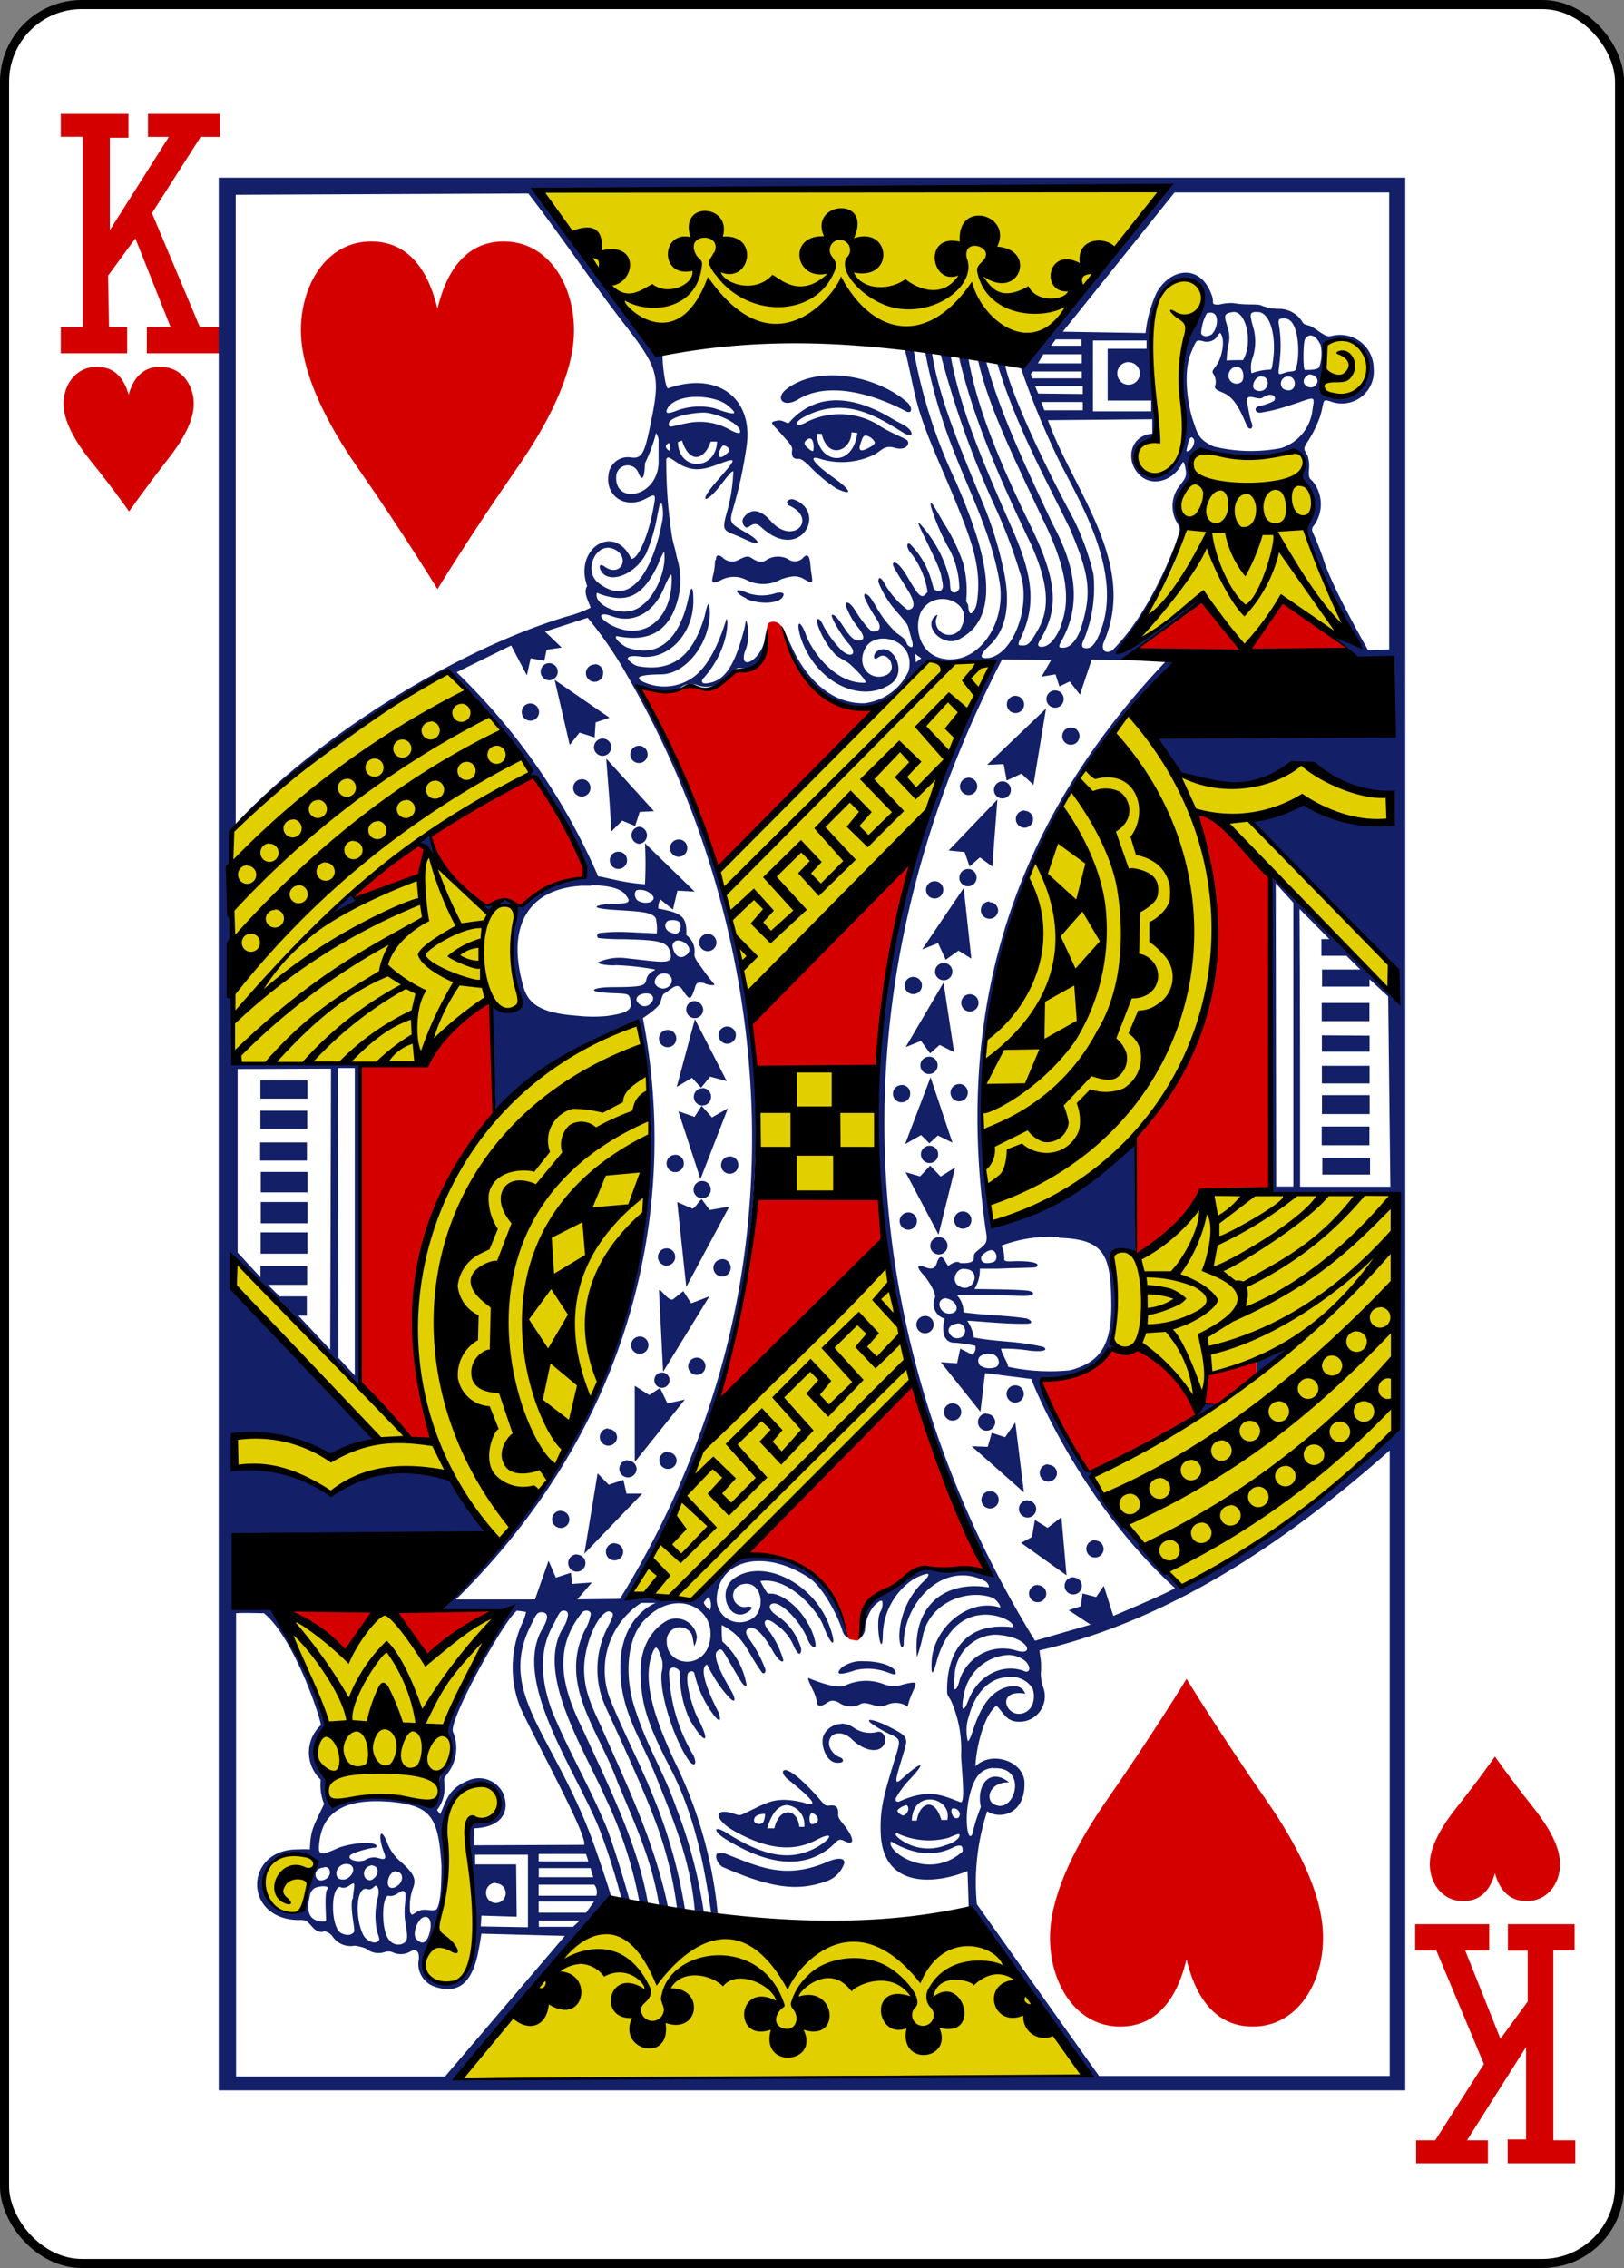 <svg xmlns="http://www.w3.org/2000/svg" viewBox="0 0 178.78 249.65"><rect x="0" y="0" width="178.78" height="249.65" fill="#808080" stroke="none"/><defs><style>.cls-1{fill:#fff;stroke:#000;stroke-width:1px;}.cls-2{fill:#d40000;}.cls-3{fill:#e2cf00;}.cls-4{fill:#131f67;}</style></defs><title>Asset 27</title><g id="Layer_2" data-name="Layer 2"><g id="svg11376"><g id="g6155"><rect id="rect6355-6-85-90-3-5" class="cls-1" x="0.5" y="0.5" width="177.79" height="248.65" rx="8.5" ry="8.5"/><path id="path163-0-2-7-7-1-8-7-00-1-2" class="cls-2" d="M14.21,56.3S12.44,53.75,10,50.76c-1.6-2-2.88-4.17-3-6-.14-2.13,1.15-4.27,3.49-4.38s3.28,1.64,3.67,3.08c.39-1.44,1.33-3.19,3.67-3.08s3.63,2.24,3.49,4.38c-.12,1.87-1.4,4-3,6C16,53.75,14.21,56.3,14.21,56.3Z"/><path id="path163-0-2-7-7-1-8-1-9-4-6-8" class="cls-2" d="M164.57,193.35s-1.77,2.54-4.16,5.53c-1.6,2-2.88,4.17-3,6-.14,2.13,1.15,4.27,3.49,4.38s3.28-1.64,3.67-3.08c.39,1.44,1.33,3.19,3.67,3.08s3.63-2.24,3.49-4.38c-.12-1.87-1.4-4-3-6-2.39-3-4.16-5.53-4.16-5.53Z"/><path id="path39-51-8-0-0" class="cls-2" d="M16.14,36h2.64L14.9,26.24l-3,4.1L12,36H14v2.89H6.69V36H9.11V15.06H6.69V12.54h7.45v2.62H12.09l0,10.18,6.5-10.27h-2.3V12.54h7.93v2.53H22.09l-5.36,8.39L22,36H24.3v2.89H16.16l0-2.9Z"/><path id="path39-3-9-6-0-8" class="cls-2" d="M163.94,214.7h-2.64l3.88,9.72,3-4.1,0-5.61H166V211.8h7.34v2.89H171v20.9h2.42v2.53h-7.45V235.5H168l0-10.18-6.5,10.27h2.3v2.53H155.9v-2.53H158l5.36-8.39-5.24-12.5h-2.33V211.8h8.15l0,2.9Z"/><path id="path3876-2-1-7" class="cls-3" d="M65,211.44a227.71,227.71,0,0,0,43,.93c3.81,5.3,11.45,16.12,11.45,16.12l-69.25.57Zm-18,3.69c1.86-3.78,2.22-7.42,1.86-12.67-.28-4,2.22-7.16,4.8-6,2,.93,1.07,4.74-1,3.93-.79-.31-1.48,0-1.37,1.78.18,4.46,1.36,9.48.35,13.76C51,220.13,45.33,218.22,47.05,215.13Zm-17.4-5.83a3.32,3.32,0,0,1,4.19-4.89c1.16.55,1,1.74-.47,1.11-2-.89-4.25,2.26-2.47,3.52.82.58,1.13.5.51-.22-1.66-1.95,2.59-2.81,2.46-1.53a23.19,23.19,0,0,1-.47,2.53c-.87,1.36-2.53.67-3.75-.52Zm6.1-13.92a3.66,3.66,0,0,1,.31-5.23c.7-.77-5.63-12.67-4.83-12.75,8-.86,16.08-.21,24.09,0,0,0-4.27,7.75-6,11.59-.69,1.55.92,3.37.25,4.51-2.06,2.27-.78,4.79-2.07,4.91a26.22,26.22,0,0,0-11.07,0c-.32,0-.27-2-.72-3Zm34.61-82.74c4,20.77-1.92,42.78-15.58,57.3-1.93-1.87-3.41-5.42-5.33-7.74-5.34-1.62-9.18.29-12.93,2.15a21.1,21.1,0,0,0-10.73-3l-.12-3.21c3.7-.08,7.6.26,10.89,2.32l5.15-2.11L25.66,141.52l.22-2.87,19.49,19.84,2.51.09c-5.52-14.79-.69-38.29,22.49-45.94Zm27.17,26,2.82,13.56s-15.8,15.8-24.1,23.87l-6.94-.64c3.47-5.2,5.44-10.46,7.74-15.71Zm56,18.6c-6.61,7.47-14.52,12.23-23.3,17.46-3.51-4-7.77-8.31-10.23-12.21,7.66-4.13,15-7.33,22.45-14.56-.41.47-9.56,3.6-9.53,3.24-.33,1.54-.13,2.49-1.62,2.9-1.76-2.49-3.47-4.5-6.25-5.61a6.29,6.29,0,0,1-2.71-.67c.78-.16.44-9.7,0-9.81.85-.28,1.72-.94,2.89.37.54.37,5.82-5,7.62-6.83,7.05-.59,13.3.12,20.25-.07-.05,8.49.43,17.29.43,25.78Zm-44.78-21.5c-.18-.36-2-14.43-.27-23.25,4.64-14.84,3.46-19,15.46-33.58.79-.78,3.55,1.73,5.61,6.08,6,3.81,13.67-1.11,13.67-1.11s3,2.46,9.72,3.8l-.12,2.64c0,.77-7.58-.82-9.2-2.35,0,0-5.65,1.9-5.65,2.25C138,91.76,153,105.8,153,105.8l-.09,3.29c.1,0-20.64-21.71-20.91-19.44,5.87,25.5-4.12,38.42-23.28,46.14Zm-24.94-4.48-.33-13.49,12.7.15.52,13.63ZM25.7,116.72c.34-.48-.49-25.14-.44-25.14,8.08-8.12,16-12.66,23.92-17.6,3.58,3.59,6.63,6.61,9.27,11l-10.94,6.8c.42,1.66-.66,2.26,6.39,8.71.12-.44,2.44-1.76,2.85.21-1,4.15.42,7.68.61,9.91-1,1.31-3.11-.1-3.11-.1-1.39-1.47-6.85,5.77-8.41,6.58-6.8-.26-20.51.21-20.13-.33ZM102.1,72.87c0,.08,7,0,6.93.17-1.26,3.13-4.14,9.35-7,16.24C99.59,93.29,82.35,110,82.35,110c-.82-4.84-2-9.57-3.33-14.28Zm30-23.25c2.5,1.08,9.52.51,10.64,0,1.43,1,.54,2.29.36,3,1.47,1.88,2.27,2.54.6,5.56-.38,0,5.12,12.51,5.27,12.52s-5.81-2.79-7.86-4.67l-4,5.39-4.66-6.08c0,.55-9,6.55-9.08,6.26-.28-.29,8.18-9.49,6.5-14.89-.4-1.3.52-2.63,1.15-3.77.43-.79-.15-2.31,1.09-3.36Zm-4.65-1.12c.38-.44-2.17-11.75.59-16.32,1.17-1.66,3.29-1.75,4.18-.39.68,1.89-1.34,4.52-1.74,5.81-1.31,3.58.64,8.3-.31,11.69-2.85,7.39-7.89-.73-2.71-.79Zm18.95-5c-1.5.07-.45-4.47-.21-5.76,0-.26,2.75-.91,3.74.88,1.6,2.66-.32,6-3.53,4.89ZM128.48,20.63,114.35,38c-14.29-1.66-28.63-2.72-43.25-.46L59.35,21Z"/><path id="path3874-3-1-4" class="cls-4" d="M154.7,19.56H24.08V230.09H154.7Zm-26.35,1.09L112.69,40.12l-.39.13a91.3,91.3,0,0,0,4,9.86c2.26,4.73,8,13.41,4.41,20.36-.35.6-.67.89-1.11.88-.6,0-.59-.36-.23-1.06a15.1,15.1,0,0,0,1-7.1,27.8,27.8,0,0,0-2.16-6c-5.95-11.1-7.81-17-7.47-17a1.37,1.37,0,0,0-.43-.17l-.58-.2c2.06,7,5.41,12.92,8.06,18.39,2.17,5.08,2.41,7,1.27,10.75-.44,1.43-1.24,2.35-2,2.34-.59,0-.55-.12-.15-.85,2.08-3.78,1.6-7.91-1-12.71-3.76-7.93-6-12.95-7.36-18,0,0-.69-.22-.92-.28,1.12,5.3,4.23,11.4,7.14,17.65,2.4,4.81,3.09,8.32,2.23,11.09-.28,1.2-1.19,3-2.33,3-.45,0-.52-.24-.1-.86,1.78-3.08,2.09-5.92-1.09-12.4-2.93-6-5.86-12.61-6.86-18.43-.06-.48-1.34-1-1.06-.25,1.57,6.87,4.7,13.91,8,20.77,1.87,4.26,2.06,7,.66,9.37-.78,1.33-1,1.64-1.57,1.65s-.68,0-.3-.77c1.7-3.58,1.42-6.74-.85-11.91-3.11-7.1-5.73-13-6.85-19.22-.2-.06-1.25-.47-1.1-.16a102.12,102.12,0,0,0,6.11,17.06,57.26,57.26,0,0,1,2.81,7.6c.89,3.6-1.11,8.53-3.73,8.78-1,.09-.85-.4.23-1.42,1.87-1.76,2.23-4.57,1.6-7.83a41.27,41.27,0,0,0-2.43-7.94c-2.28-5.53-4.77-11.33-5.55-16.43,0-.46-1-.46-.73,0a58.65,58.65,0,0,0,3.39,11.48c1.62,4.16,4,8.81,4.81,13.92.64,4.17-1.93,8.11-5.05,8.35-3.76.28-4.5-3.48-3.6-5.25,1.48-2.64,5.76-1.13,4.49,1.57a1.48,1.48,0,0,1-2.88-.56c0-.15.21-.62.17-.65s-.41.26-.51.45c-.76,1.38,1.53,3.23,3.12,2.12,5.33-2.92,1.73-11.82-.59-17.26a56.43,56.43,0,0,1-4.61-14.34c-.19-.14-1.07-.36-1-.2.64,2.5.94,4.62,1.58,6.72,1,3.3,2.81,7,4.28,10.69s2.68,6.73,2.07,10.53a2.09,2.09,0,0,1-.44,1c-.24.25-.44.21-.51-.75,0-.13-.19-.31-.22-.47a11.83,11.83,0,0,0-.33-4.18,20.37,20.37,0,0,0-2.16-4.45c-.49-.81-1.79-3.3-1.33-1.58a23.63,23.63,0,0,0,2.07,4.69,9.67,9.67,0,0,1,1,4.13c-.19.5-.62.53-.83.36s-.18-.86-.23-1.3a13.68,13.68,0,0,0-3.28-6.17c-.91-1,2.14,4.36,2.36,5.79.09.61.28,1.1.08,1.4s-.41.2-.68.13-.25-.25-.52-1.17A9.28,9.28,0,0,0,100.3,60c-.41-.49-.68.12,0,.91a9.16,9.16,0,0,1,1.81,4.23c-.59.84-.87.68-2.1-1.45-.81-1.41-1.3-1.77-1.51-1.76-.54,0,0,.7,1.48,3.1.78,1.28.8,2.08-.09,2.08a9.54,9.54,0,0,1-2.41-2.69c-.35-.68-.78-1.19-.79-.37A10.77,10.77,0,0,0,98.43,67c1.13,1.32,1.45,1.59,1.6,2.17.07.28.2.77.3,1.09.29,1,.14,1.22-.44.72-.26-.71-.48-.78-1.21-1.32a12.09,12.09,0,0,1-2-2.48c-.21-.32-.39-.72-.61-1-.55-1-1.27-1.12-.75-.08a15.61,15.61,0,0,0,1.07,1.87c.71,1,.56,1.55-.28,1.55-.36,0-1.37-1.34-2-2.38-.41-.68-1.05-1.16-1-.49a7.92,7.92,0,0,0,1.26,2.3c.81,1,.91,1.56.13,1.55-.54,0-1-.52-1.68-1.57s-1.05-1.35-1.24-1.24.93,2.13,1.89,3.21.24,1.61-.8.7a11.63,11.63,0,0,1-2-2.67c-.57-1.25-.93-.91-.57.08A9.08,9.08,0,0,0,91.91,72c.4.41,1.22.73,1.62,1.08,1.13,1,1.85,1.91,1.76,2.07-3.23.18-5.89-3.31-6.62-5.42-.52-1.39-1.1-1.59-.55.37C89.7,75,94.62,77.52,98,75.33c2.05-1.32.24-4.75-1.44-3.65-.46.3-.48,1.15.1.7,1.09-.86,2.19,1.26,1,1.88-1.67.88-3.53-.84-2.39-2.93s5.63-.92,4.75,2.55a6.17,6.17,0,0,1-4.88,3.53c-3.73.07-6.3-2.82-7.73-5.67-.18-.37-.51-1.09-.79-1.68a7.48,7.48,0,0,0-.44-.88c.41,3.47,3.69,7.75,6.62,8.46,4.87,1.16,6.2-1.78,9.39-4.81,0,0,2.33.31,2.41.26a28.79,28.79,0,0,1,4.66-.21,106.38,106.38,0,0,0-1.11,98.74c1,2.11,1.16,1.71-.48,1.28s-3.23.24-4.61-.08c-2.85-.59-3.46,1.38-5.65,2.43-2.73,1-2.11,3-2.76,4.82-.21.29-.35.52-.24.48a1.73,1.73,0,0,0,.81-1.09,4.48,4.48,0,0,1,1-2.69c.47-.47.8-.7.91-.5a1.7,1.7,0,0,1-.21,1.15c-.66,1.27.22,5.5.27,2.49a7.53,7.53,0,0,1,3.48-6.15c1.61-.79,2.1-.71.8.51A8.66,8.66,0,0,0,99,180.06c0,1,.35,1.77.49.9-.06-4.42,4.31-9.34,9-6.9.23.17.43.49.36.67-4.53-.77-8.48,1.74-7.9,7.67a19.49,19.49,0,0,0,.64-2.32c.71-3.63,4.78-5.22,7.63-4.23.54.23,1,1,.88,1.1-3.48-1.11-7.31,2.23-7.53,5.84-.07,1.17,0,2.18.55.06,2.25-8,9.19-4.39,8.34-3.73-5.37-.65-7.32,3-7.19,7.24.08.39.27.52.44.88a13.21,13.21,0,0,1,1.1,5.85c-.05.74.55,5.49-.06,5.29-2-.73-3.43-1.59-6.82-.05-.3,0-.4-.15-.3-.42a10.23,10.23,0,0,1,1.59-2.12c2.08-2.24.88-1.64-.82-.09-1.1,1-.86.32.18-3.11.42-1.39.16-1.56-1.65-2.49s-3.16-1.1-1.57-.1a13.39,13.39,0,0,0,2,1.07c.83.46.73.65.12,2.65-1.18,3.89-1.6,5.31-1.53,7.93.15,6.36,6.14,5.73,9.56,4.3l.14,4.19,12.85,18.31s-44.92,0-69,.35c1.37-3.33,15.9-17.45,16.77-20,.08,0-1.61-5.16-2.5-7.41-4.2-10.63-9.73-15.1-6.53-22.08.69-1.38.81-1.85,1.33-1.85.71,0,.94.48.14,1.83-3.43,5.83,3.89,15.88,6.37,22.29a73.06,73.06,0,0,1,2.35,7.46c0,.5,1.19.66.87.09-.91-3.28-2.06-6.85-2.59-8.14-2-4.73-4-8-5.92-12.59-1.07-2.92-1.63-6.3,0-9.33.6-1.1.77-1.72,1.17-1.77s.54.12.57.4a3.35,3.35,0,0,1-.61,1.59c-2.89,5,2.24,13,4.79,18.73a45.5,45.5,0,0,1,3.65,11.2.58.58,0,0,0,1,.45c-1.1-6.62-4.33-13-7.16-19.21-2.42-4.83-3.33-9-.09-13,.28-.27.88-.23.93.18a5.23,5.23,0,0,1-.69,1.86c-2.85,6,1.56,10.92,3.63,16.66,2,4.8,3.9,8.84,4.65,14,.57.22.85.49.91-.23-1.48-7.23-4.66-13.73-7.42-20-1.28-2.72-1.73-4-1.81-5.85-.12-2.51,1.13-5.68,2.25-6.51.29-.22.47-.26.74-.11s.29.33-.43,1.71a10,10,0,0,0-.22,8.68c2.19,4.78,4,8.71,5.35,12.23a42.25,42.25,0,0,1,2.56,10.21s1,.44.83-.22a55.47,55.47,0,0,0-3.47-12.3c-1.4-3.5-3.16-6.86-4.59-10.33a8.85,8.85,0,0,1,3.25-11l1.63,0c-.09,0-3.72,1.41-3.91,6.65-.18,5,2.16,8.06,3.85,12.3,2.06,5.1,3.91,9.58,4.34,15a1.53,1.53,0,0,0,1,.15,53,53,0,0,0-3-11.44c-1.61-4.56-3.2-6.58-4.7-11.36-1-3.24-.87-7.62,1.37-9.62,3.36-3.44,8.06-1,6.88,2.95-.91,2.77-4.66,2.22-4.64-.38a1.46,1.46,0,0,1,2.71-.86c.16.25.26,1.32.33,1.36a3,3,0,0,0,.28-1,2.3,2.3,0,0,0-3.21-1.84c-1.88,1-3.11,3.16-3,6.1.13,3.13.69,5.16,3.23,10.07,3,5.72,3.93,11.92,4.56,16.1.27-.12.6,0,.71,0a48,48,0,0,0-4.59-16.41c-2.79-5.89-3.58-9.49-2.64-12.13.14-.39.27-.68.44-.71s.41.46.7,1.52a3.44,3.44,0,0,1-.09,1.23c-.24,2.42,1.43,7.44,3,9.67.46.64,1,.61.53-.52a19.22,19.22,0,0,1-2.71-9.11c0-1,1.16-.57,1.19-.05a12.18,12.18,0,0,0,1.05,5.11c1.62,2.81,2.53,2.93.87-.21-.37-.73-1.43-3.81-1-4.87.24-.22.53-.25.67,0a12.13,12.13,0,0,0,2.27,4.81c.6.7.7.38.39-.49-.53-1-2.19-4.38-1.42-5.14.25-.21.1-.09.77,1a12.5,12.5,0,0,0,1.89,2.59c.6.6.75.2.13-.86-1.24-2.1-2-3.85-1.51-4.29s.54-.23,1.52,1.46c.44.75,1.07,1.86,1.29,2.12s.41.33.42.11a8.27,8.27,0,0,0-2.66-4.77,11.53,11.53,0,0,1-.06-1.8c2.6,1.36,2.71,2.89,4.44,5.24.18.18.43,0,.36-.36a14.15,14.15,0,0,0-1.72-3.26c-.5-.68-.53-1.06-.1-1.26.69-.32,1.65.72,2.68,2.57.48.86,1.11,1.36,1.11.91a10.28,10.28,0,0,0-1.5-3.1c-1-1.07-.52-1.81.66-.83a5.33,5.33,0,0,1,2,2.41c.44,1,.81,1.07.81.31A6.5,6.5,0,0,0,85.77,178c-.74-.45-1.16-.95-1-1.28.65-1,3.27,1.49,4.16,3.77.26.67.73,1,.84.72s-.33-1.8-.87-2.56c-.9-1.74-3-3.42-4.28-3.22-.24,0-.91-1.39-.91-1.39,3.21-.52,6.33,3.36,6.89,4.82,1.05,2.76,1.59,2.44.67,0-1.8-4.73-7.39-7.38-10.49-5.09-1.77,1.3-.71,4.42,1.11,3.89.72-.27,1.42-1,.15-.77a1.26,1.26,0,0,1-.42-2.47c2.32-.7,2.85,3,1,3.86a2.53,2.53,0,0,1-3.7-2.57c.34-4.07,5.3-5.25,10.19-2,1.38.93,3.07,3.95,3.65,5.86.19.63.84.85.92.77s-1.36-3.55-1.87-4.41c-2.13-4.93-9.83-5.17-9.83-4.92a28.36,28.36,0,0,0-5.69,5.08l-6.88-.64c17.53-28.45,18.91-70.27.93-99.88.23.15,3.46,1,4.57.11a1.91,1.91,0,0,1,2-.21,3.08,3.08,0,0,0,3.21-1c.84-.77.85-1,1.39-.94,1.6.21,2.66-.73,3-3.06.13-.91.22-1.86.09-1.72a9.13,9.13,0,0,0-.38,1.37A3.71,3.71,0,0,1,83,72.53c-.87.73-1.37.32-1-.79a4.89,4.89,0,0,0,.16-3.41c-.08-.15-.1.42-.22.88-.95,3.65-1.94,5.5-3.66,5.92-.81.2-1.18.08-.92-.39,3-3.26,2.83-6.88,2.6-6.57-.64,2.09-1.84,5.21-3.81,6.49a5.5,5.5,0,0,1-5.57.28c-.78-.53.4-.68,2.18-.71,3,0,5.79-4.08,5.33-7.48-.11-.63-.28,0-.52,1.08-1.1,3.69-3,6.28-7.33,5.5a1.82,1.82,0,0,1-.75-.41c-.7-.49-.44-.83,1-.65,3.13.41,5.85-2.55,5.84-6.13,0-1.72-.25-1.7-.52-.42-.38,1.81-1.77,7.34-6.83,5.53-.91-.5-1.41-1.14-1.08-1.23,3,.6,5.66-.05,6.71-4a8.24,8.24,0,0,0-.12-4.73c-.15-.94-.46-1.66-.57-2.61a53.52,53.52,0,0,1-.57-8.18c.24-.24.28-.19,1.13.38,1.67,1.12,2.93.86,4.63.2,2.18-.8,2-.65-.3,2a13.11,13.11,0,0,0-1,1.31c-.58,1.1.51.29,1.32-.74,1.13-1.44,1.37-1.77,1.6-1.77a19,19,0,0,1-.77,4.72c-.38,1.41-.37,1.74.52,2.1.39.16,1.13.47,1.55.67,1.87.9,1.69.17.21-.68-2-1.15-2-1.09-1.45-3a47.86,47.86,0,0,0,1.37-6.38c.9-5.47-3.18-8.48-8.6-6.57-.31.16-.67-2.88-.62-3.68,0-.29-.82-.23-1.53-1.11.22-.2-8-10.6-11.82-16.9,23.81.06,47.27-.44,68.81-.38ZM110.71,40.19l.08.06S110.73,40.19,110.71,40.19Zm18.59-19h23.63v50.3l-2.34.05s-3.84-6.68-4.85-9.83c-.25-.79-.69-1.87-.87-2.3-.39-1-.66-1.08-.15-1.67a4,4,0,0,0-.18-4.72c-.31-.37-.47-.25-.46-1.15a3.83,3.83,0,0,0-.12-1.68c-.34-.67-.57-.72-.08-1.46a12.83,12.83,0,0,0,1.48-3c.46-1.6.14-1.89,1.17-1.52a3.52,3.52,0,0,0,4.69-3.67,3.7,3.7,0,0,0-4.5-3.59c-.55.14-.66.09-1.51-.45a6.12,6.12,0,0,0-.93-.6c-.39-.15-.72-.14-.88-.42A3,3,0,0,0,140.87,34a5.08,5.08,0,0,1-2-.37c-.42-.22-1.62,0-3.13-.27a5.51,5.51,0,0,0-1.54.17c-.93,0-.55-.11-.73-.82-1.17-3.73-4.58-3.29-6.15-.48a14.06,14.06,0,0,0-1.21,4.43L117,36.51Zm-71.14.11c3.43,4.42,6.72,9.36,10.18,13.87,4.26,5.46,4.4,6.09,3.26,11.58-.64,3.11-.91,3.82-2.21,3.59a2.15,2.15,0,0,0-2.41,2c-.31,2.3,1.88,3.72,4.08,2.57,1.16-.61,1.2-.67.81,1.33-.55,2.87-1.67,5.35-2.38,5.27-1.85-4-6.34-1.14-4.85,3-.47.72.15,1.63.38,2.38a12.77,12.77,0,0,1-2.56.95c-12.6,3.77-28,13.62-36.51,22.86V21.44Zm72.32,9.44a2,2,0,0,1,1.46.54c1.1,1,.84,2.39-.68,5-1.59,3.66-1.16,6.54-.79,10.38,0,2.23-.76,4.35-1.94,5.27a2.11,2.11,0,0,1-3.3-2.52c.51-1,1.6-.42,1.85-1.36.35-3.49-.51-7.05-.57-10.48a12.83,12.83,0,0,1,1.21-4.91,3.46,3.46,0,0,1,2.76-1.93Zm3,6c-.44.37-1.16.38-1.25-.08a5.2,5.2,0,0,1,.63-2.18C134.46,34,134,36.26,133.5,36.66Zm2.36-2.39c1.3-.05,2.16,3.32,1,5.29-.21,0-1.79,0-1.8.06a9.2,9.2,0,0,1,.19-1.73,3.32,3.32,0,0,0,0-1.63c-.43-1.54-.71-1.83.59-2Zm2.48,0h.15c1.32,0,2.08,2.59,1.66,5.41-.06.41-.09.83-.24.93a6.24,6.24,0,0,0-2.11.4,3,3,0,0,1,.11-1.68,5.68,5.68,0,0,0,0-3.62c-.31-1.2-.32-1.43.39-1.45Zm3.29.74c1.45.25,1.55,4.32,1,5.64-.14.2-.69.15-.89.22-1.24.36-1,.54-.82-1.45a13.8,13.8,0,0,0-.08-3.55c-.1-.49-.14-.84.22-.87a1.5,1.5,0,0,1,.61,0Zm-7.25,1.59c.58.8.11,2.66-.33,3.35s-.71.82-.43,1.16a1.65,1.65,0,0,1,.21,1.16c-.28.56.43.66,1.08,1,1,.56,1.56,1.58,2.34,3.44.27.65.83.44.56-.25s-.32-1.48-.48-2.07,0-.91.7-.73c1,.27.89,0,1.27-.12.83-.47,1.39.19.89.56a6.34,6.34,0,0,1-1.58.53c-.58.16-.44.72.14.72a17.66,17.66,0,0,0,3.07-.75c2.87-.88,3-1.35,2.7.31A5,5,0,0,1,141,49.33a17.43,17.43,0,0,1-7.36-.17c-1.66-.76-1.77-1.29-2.27-2.77-.69-2-1.09-5.45-.3-7.44.69-1.68.62-1.5,1.29-1.42a1.42,1.42,0,0,0,1.57-.39c.09-.18.31-.5.42-.49Zm11,1.21a4.49,4.49,0,0,1-.13,2.52c-.18.33-1.18.31-1.57.31-.23.05-.21-3,0-3.38.58-.89,1.34-.17,1.67.54Zm-29.14-.53,2.84,0v.7l-3.36,0Zm10,.12v.91h-4.28v5.7l4.79,0,0,1.19-6.41,0,0-7.8h5.86ZM148,37.26c4.39,1,2.43,5.9.79,6.2-2.05.37-3.79.14-3.22-1.69.57-1.24.17-2.79.34-3.91A2.86,2.86,0,0,1,148,37.26ZM114.86,39l4.23,0V40h-4.83Zm9.39.87A1.24,1.24,0,1,1,123,41.1,1.23,1.23,0,0,1,124.25,39.86Zm11.92.49c.79.09.85,1.31.53,1.66a.88.88,0,0,1-1.42-.4A1,1,0,0,1,136.17,40.35Zm-22.49.53,5.41,0v.76l-5.46,0-.15-.49Zm30.43.33c.75,0,1.21.62.74,1.17C144.15,43.17,142.71,42,144.11,41.21Zm-57.6,1.67c-1.21,1-.24,2.05,1.37,1.07,3.46-2.11,8.56-.44,11.88,1.32.65.34.74-.45.1-1-3.07-2.74-9.61-4.32-13.34-1.4Zm52.38-1.44c.84,0,.83,1.07.29,1.45a.94.94,0,0,1-1,0c-.49-.2-.12-1.48.71-1.48Zm3,0c1,.05.89,2.09-.62,1.36A.78.78,0,0,1,141.88,41.45Zm-27.94,1.05,5.25,0v.87l-4.91-.05ZM80,44.55c1.44,1.16,1,1.23-1.39.38a7.23,7.23,0,0,0-4.08.26c-1.15.46-1.42.33-.92-.45,1.34-1.53,5-1.22,6.39-.19Zm6.9,1.91c-.14.36-.64-.29-1.3-.16-1,.18-.68.23.33,1.38s1.33,1.43,1.27,1.88c-.09.66.09,1,.74.95.31,0,.68.33,1.15.77a16.66,16.66,0,0,0,3,2.5c2.18,1,1.2-.12-.19-1.1-2.32-1.62-3.12-2.71-1.48-2.13A8.18,8.18,0,0,0,96.33,50c.67-.41,1.1-1,2.05-.74,1.34.43,1.85-.37,1.48-.81-.61-.39-2-.87-3.31-1.76a8.16,8.16,0,0,0-7.74-.24c-1.16.69-1.57.2-.43-.48,4.57-2.5,8.18-.11,11.11,1.69.51.31.86.29.86.07-.08-.73-1.38-1.17-1.9-1.5-4.07-2.52-8.36-3.32-11.55.25Zm27.73-2.21h4.57v.91l-4.23,0ZM77.48,45.42c1.26,0,4,1.15,4,2.1-.05.36-.74,0-1.34-.33a6.77,6.77,0,0,0-4.6-.59c-1.28.24-1.69.46-1.87.3C73.19,45.88,76.31,45.42,77.48,45.42Zm49.37.68v1.64c-2.48.18-3,3-1.4,4.54,1.3,1.28,3.46.77,4.54-1,.19-.32.21-.52.33-.36a2.6,2.6,0,0,1,.19.7c.17.86-.07,1.08-.63,1.82a3.63,3.63,0,0,0-.46,3.81c.16.31.48.75.43.95.32,0-2.81,8.89-7.39,13.37-.77.52-1.32-.09-.93-.92,3.73-8.64-3.4-16.67-6.17-24.4l11.48-.1ZM93.73,47.59l.65.06c-.53,4-4.33,3.34-4.48.1l.55,0c.74,3,3.29,1.78,3.28-.14Zm-21.5.08a1.93,1.93,0,0,1,.27.69c0,.93,0,2.27,0,2.67-.22,3.83-5,4.54-4.65,1.26A1.26,1.26,0,0,1,70.26,52c.62,1.58.73-.38.74-1a18,18,0,0,0,1.23-3.35Zm23.08.27a1.41,1.41,0,0,1,.82.48c.32.34.2.51-.54.9s-1.16.38-.87-.46C94.9,48.34,95,47.94,95.3,47.94Zm35.83.2c.11,0,.39.15.32.57-.11.7-.7,1.09-.86.93C130.7,49.27,130.82,48.29,131.13,48.14ZM89.58,49.49c-.09.28-.26.16-.68-.2s-.44-.65,0-.94c.68-.42.72.88.64,1.14Zm-14.5-1c.8,2.56,2.43,2.24,3.16.12h.7c-.15,3.3-4.27,3.24-4.31.05Zm-1.44.32c.24,0,.07.82.07.82s-.68-.35-.28-.73A.54.54,0,0,1,73.64,48.77Zm6,.22a.85.85,0,0,1,.41.17c.4.27.33.43-.13.81-.7.6-1,.26-.64-.53C79.47,49.14,79.58,49,79.69,49Zm52.58.56a6.69,6.69,0,0,1,1.6.36,17,17,0,0,0,8.47-.14c.88-.25,1.53,1.32,1.05,2.45-.21.5-.17.56.47,1.24a3.43,3.43,0,0,1,.36,3.89c-.5,1-.47.93.13,2.67a61.71,61.71,0,0,0,5.11,10.77l-2.62-1S135,80.12,126.62,80.51l3,4.79A14.18,14.18,0,0,0,143.32,84c-.11.4,5.3,3.08,9.74,3.38l0,3.22c-3.29-.37-6.63-.45-9.69-2.41,0,0-2.81,1.19-5.63,2.09l15.78,16.57v2.77s-6.74-6.38-13.67-13.58L140,131.4l13.66.27c-.43,9.21-.26,15.06-.16,25.61A90.2,90.2,0,0,1,130,174.76a68.5,68.5,0,0,1-9.87-12.28c-.06-.09.28-.27.22-.36s-.57-.19-.66-.32c-1.71-2.58-5.67-9.73-5-9.9,1.21.09,6.84-.62,8-4a5.63,5.63,0,0,1,0-1.54,13.24,13.24,0,0,0-.07-6.46c-1.21-3.23,2.43-2.19,2.55-2V125.69c-4.73,3.85-9.5,7.64-15.83,9.22-3.93-20.13,2.3-45.15,20.09-62.13l-1-.08c-18.27,19.19-23.06,40.29-19.94,62.52,0,0,.12.69.13.93,0,.55-.09.76-.57,1.16s-.88.64-.84,1c.08.71-.6.74-1.48.73-.41-.36-1,.09-1.28.26s-.69-1.83-1.27-.44c-.22.88-.65.94-1.62.51-.61-.18-.63.13,0,.85.82.89,1.5,2.22,1.37,2.62a1.67,1.67,0,0,0,1.08,2.31c-.07,0-.75,2.73,1.18,2.65a18.17,18.17,0,0,1,2.17.33,1,1,0,0,1-.31,1l-1.34-.68-.35,1.62-1.79-.13,4.36,5.46.51-4.26,5.09.65c.82,2.15,6,14.09,15.8,23-.11.29-6.77,3.08-6.77,3.08l-1.05-3.31-.84,1.23-1.5-.39-.18,1.4-1.34.44,2.41,1.59-6.12,1.77C96.68,152.57,89,113.84,110.32,72.58l5.4.07-1.05,1.83,1.53-.25.43,1.33,1.13-.54,1.13,1.44,1.29-3.85s3.82.09,4.3,0,8.08-6.61,7.92-6.86-8.4,6-8.67,5.72c0,0-.83.2-.18-.59a29.7,29.7,0,0,0,3.16-4.51,21.59,21.59,0,0,0,3.28-8.2,1.61,1.61,0,0,0-.08-.78c-.74-1.5-.58-2.47.76-4.24.47-.62.5-.77.36-1.15a1.94,1.94,0,0,1,.6-2.17,1,1,0,0,1,.63-.35Zm-45.48,6c3.39,1.41.67,4.54-1.85,1.81C83.61,55.9,82.57,56,81.85,57c-.32.47.15,1.3.57,1s.79-.53,1.35,0c4.28,4,7.36-1.6,3.67-3-.46-.21-1.11.26-.66.45Zm-14-.14a.22.22,0,0,1,.12,0,4.51,4.51,0,0,1,0,2.11c-.54,3-2.65,10-7,6.59-1.73-1.36-.16-4.78,1.91-3.62,1.61.91.52,3.07-1.22,1.83-.85-.6-.58.64.14,1,1.21.64,3.41-.46,4.44-2.43a18.85,18.85,0,0,0,1.23-4.17c.22-1,.24-1.36.37-1.36Zm.37,5.22c.36,2.18-1.28,6-3.6,6.56-1.78.43-4-.75-3.83-1.84,0-.32.17.1,1.79.37,2.25.38,3.69-.86,5-3.7a9.25,9.25,0,0,1,.66-1.4Zm5.61,1A8.52,8.52,0,0,1,78.58,63c-.24,1-.39,1.41.71.9a3,3,0,0,1,2.89-.06A4,4,0,0,0,86,63.76c1.24-.42,1.85-.42,2.54,0,1.27.74.83.27.67-1.6-.11-1.31-.47-1.14-.92-.64a1.28,1.28,0,0,1-1.57,0,2.41,2.41,0,0,0-2.29.08c-.37.31-.92.35-1.65-.15-.49-.33-.76-.16-1.36.11a1.48,1.48,0,0,1-1.89-.21c-.48-.36-.71-.25-.72.29Zm-4.88,1.57c.13,0,.14.5.05,1.52-.41,3.74-3.29,5.82-6.69,4-1.49-.86-1.28-1.47.18-.93,2.33.86,4.69-.34,5.84-3.41C73.61,63.6,73.81,63.21,73.92,63.21Zm8.28,2.67c1.68.7,3.54.48,4-.14s-.28-.59-.71-.48a4.84,4.84,0,0,1-3.07,0C80.69,64.53,80.8,65.27,82.2,65.88ZM64.69,68A42.69,42.69,0,0,1,69,74.28c13.7,23.61,18.09,53.45,9.08,80.54A97.63,97.63,0,0,1,68.24,176l-4.69.05,1.61-1.86-2.18.16-.13-1.23-1.66.54-.8-1.86-1.5,4.26-8.7,0c20.37-20.09,24.38-44.44,20.58-64,0,0,1.7-1.08,1.94-1.71a4.07,4.07,0,0,1,.3-.9c.76-.5,1.26-1,1.63-.9a.76.76,0,0,1,.48.39c.72,1.07.87,1.23,1.26.16.28-.77.16-1.05,1.08-.9.54.29,1.26.28,1.19.17s-.82-1-1.18-1.52c-.86-1.23-1.11-1.45-1-2a2.2,2.2,0,0,0-.92-1.93c.12-2.21-.72-2.43-3.08-2.92a2.07,2.07,0,0,1,.22-1l1.39,1.12.5-2.08,1.89.1L71,92.82a41.28,41.28,0,0,1,0,4.51c-2.56-.14-5.09-1-5.13-.82A69.57,69.57,0,0,0,50.27,74l6-2.95L58,74.34l.42-1.88,1.5.27.25-1.21,1.66-.24L60,69.52Zm36,3.88c.23.3.42.32.73.59l-.62.45a2.76,2.76,0,0,0-.11-1ZM60.47,73a.94.94,0,1,0,.93.95A.94.94,0,0,0,60.47,73Zm5,.15a.95.95,0,1,0,.93.95A.94.94,0,0,0,65.52,73.11Zm-16.25.69c3,2.53,5.75,5.82,9.09,11l-.07.69,1,.38s5.55,7.42,5.26,10.72c-1.91.4-3.65-.12-7.06,3.12-1.61-.88-2.56-.6-4.23-.1a1.18,1.18,0,0,0,.6,1,2.15,2.15,0,0,1,3-.38c-.24.1-.84,7.47.33,9,.88,2.5-1.43,2-3,1.41l.46,11.71c5.28-6.12,16.44-10.2,15.65-9.75,5.6,30-7.71,50.06-21.65,64.74l7.3,0s-6.3,10.25-6.76,13.09c.36.94,1.35,2.89-.32,4.26-.57.63-.63,3.49-.63,3.49-3.84.13-7.17-1.22-11.6.36-.46.16-.56-2.45-.58-2.92-2.47-2.23-.21-6.05.13-5.77a91.34,91.34,0,0,0-6-13.06l-3.89-.22c-.31-.26-.51-7.2-.19-7.37,10.95.88,28.07-.13,28.07-.13l-4.6-6.52c-5.66-2.24-13.44,1.59-13.07,1.79,0,0-6.22-3.45-10.54-3L26,158a19.85,19.85,0,0,1,10.48,2.56l5.26-2L25.67,141.41l.19-2.83c5.25,4.93,13.87,14.48,13.87,14.48V117l-13.86,0-.37-7.27-.36-.64L25,103.86l.39-.53-.13-2.23-.13-.32-.18-5.33.3-.45,0-3.36c6.7-6.65,24-17.84,24-17.84Zm11.84,1L62.72,82l1.08-1.36,1.66.53.11-1.65L67.1,79ZM116.17,76a.95.95,0,1,0,.93.95A.94.94,0,0,0,116.17,76Zm-4.36.59a.95.95,0,1,0,.93.95A.94.94,0,0,0,111.81,76.6Zm-53.4.84a.95.95,0,1,0,.93.95A.94.94,0,0,0,58.41,77.44Zm56.74.57-6.48,6.19,1.82-.08.33,1.81,1.63-.76,1.32,1.23Zm2.76,2.08a.95.95,0,1,0,.93.95A.94.94,0,0,0,117.91,80.08ZM66.36,81.3a.95.95,0,1,0,.93.95A.94.94,0,0,0,66.36,81.3Zm4,.79a.95.95,0,1,0,.93.95A.94.94,0,0,0,70.39,82.09ZM66.74,83.5c.18,2.53.47,5.53.53,8.06l1.23-1.23,1.42.59.5-1.55L72,89.29Zm39.91,2.11a.95.95,0,1,0,.93.95A.94.94,0,0,0,106.65,85.61Zm-42.58.17a.95.95,0,1,0,.93.95A.94.94,0,0,0,64.06,85.77Zm46.28.23a.94.94,0,0,0-.93.95.93.93,0,1,0,1.86,0A.94.94,0,0,0,110.34,86Zm-.55,2-5.37,5.61,1.76.17.55,1.59,1.13-1,1.37,1Zm3,1.2a.95.95,0,1,0,.93.95A.94.94,0,0,0,112.74,89.25ZM70.37,91a.95.95,0,0,0,0,1.89.95.95,0,0,0,0-1.89Zm-23,.77-1.36,1.05a4.12,4.12,0,0,1,1.75,1.39,22.34,22.34,0,0,1-.39-2.45Zm27.36.64a.95.95,0,1,0,.93.95A.94.94,0,0,0,74.78,92.4ZM68.1,93.75a.95.95,0,1,0,.93.95A.94.94,0,0,0,68.1,93.75Zm38.48,1.91a.95.95,0,1,0,.93.95A.94.94,0,0,0,106.58,95.65ZM102.91,97a.95.95,0,1,0,.93.95A.94.94,0,0,0,102.91,97Zm37.53.23,1.94,2.14v31.24l-1.89,0Zm-75.35.22c1.58,0,3.33.23,3.89,1.21.87,1.09-1,.67-2.54.91s-.6.48,1.43.6c2.8.17,3.9.24,4.32.9a5,5,0,0,1,.11,1.68l-3.18-.15a18.58,18.58,0,0,0-3.11.1c-.39.1-.28.42-.15.55a23.77,23.77,0,0,0,2.81.13c4,.11,4.86.24,5.14,1.54s-.74,1-4.83.56a5.77,5.77,0,0,0-3.06.41c-.45.22,1.3.44,1.87.35a29.5,29.5,0,0,1,3.95.41c.81.12.1.1-.31.6s-.19.89-.61,1.13-1.55.27-3.41.28c-2.12,0-3.11.52-.2.65,1.88.08,2,.05,2.15.6.42,1.36-.48,1.6-2.4,1.91a15.58,15.58,0,0,1-3.3,0c-4.06-.29-5.46-1.27-6-3.09-2-6.77.48-10.9,6.39-11.23.33,0,.68,0,1,0Zm41,.3-4.58,6.76,1.76-.7.84,1.83,1.41-1,1.41.88Zm-34.26.82c.24.29.13.52-.26.73a1.65,1.65,0,0,1-1.27-.12c-.49-.22-.54-1.11-.14-1.21a1.87,1.87,0,0,1,1.67.59Zm-33.17-.34-2.1,2.33s1.93-.7,3-1.12Zm70.29,1a.95.95,0,1,0,.93.95A.94.94,0,0,0,108.93,99.31Zm34.1.82s2.33,2.34,3.29,3.32h-.87l0,1.84,2.76,0,1.52,1.51-4.21,0v1.88h5.22l0-.81,2.06,1.89.24,20.95-9.94,0c0-10.32,0-20.26-.06-30.57ZM74.81,102.4c-.14.45-.46.45-1,.23-.81-.33-.69-1.24-.08-1.33,1.15-.13,1.37.41,1.09,1.1Zm3.13.4a.95.95,0,1,0,.93.95A.94.94,0,0,0,77.94,102.8Zm-3.28.72a1.54,1.54,0,0,1,.93.42c.51.52.33,1-.24,1.31s-1.09-.12-1.27-.89A.61.61,0,0,1,74.66,103.52ZM103.9,106a.95.95,0,1,0,.94.95A.94.94,0,0,0,103.9,106Zm-30.78,1.15a.78.78,0,0,1,.63,1.31,1,1,0,0,1-1.67-.23A1,1,0,0,1,73.11,107.15Zm27.44.38a.95.95,0,1,0,.93.95A.94.94,0,0,0,100.56,107.54Zm3.31.63-4.17,7.1,1.69-.68,1,1.37,1.05-.93,1.59.79Zm-32.71,1.19c.75,0,1,.6.41,1.14a.82.82,0,0,1-1.21,0C69.71,110,70.21,109.35,71.16,109.35Zm35.63.09a.95.95,0,1,0,.93.95A.94.94,0,0,0,106.79,109.44Zm-30.35.75a.91.91,0,0,0-.89.95.93.93,0,1,0,1.86,0,1,1,0,0,0-1-.95Zm69.06.21v2h5.25v-2Zm-69,1.78-2,7.46,1.68-1,1,1.09,1-1.22L80,119Zm3.58.81a.95.95,0,1,0,.93.95A.94.94,0,0,0,80.09,113Zm-6.56.38a.95.95,0,1,0,.93.95A.94.94,0,0,0,73.53,113.37Zm72,.59v1.8h5.25V114Zm-43.23,2.36a.95.95,0,1,0,.93.95A.94.94,0,0,0,102.27,116.31Zm43.23,1v1.94h5.25v-1.94Zm-108.31.24,1.85,0,0,33.84-1.8-1.93Zm-.77.07-.09,30.93-3.5-3.74h.93V142.7l-3,0-1.29-1.28h4.32v-2.07l-5.13,0v1.25l-2.52-2.73,0-20.2Zm66,.95-2.8,7.36,1.76-1,.91.91.94-.86,1.6.79Zm-73.77.35,0,2h5.18v-2Zm76.94.4a.95.95,0,1,0,.93.95A.94.94,0,0,0,105.58,119.32Zm-6.34.11a.95.95,0,1,0,.93.95A.94.94,0,0,0,99.25,119.42Zm-21.92.35a.95.95,0,1,0,.93.95A.94.94,0,0,0,77.33,119.77Zm68.18.76v2.08h5.25v-2.08Zm-68.29,1.17-.78,1.22-1.78-.62,2.43,7.47L80.13,122l-1.75,1Zm-48.57.54v2h5.15v-2ZM145.5,124v2.06h5.25V124H145.5ZM28.64,125.75v2h5.15v-2Zm73.7.37a.95.95,0,1,0,.94.95A.94.94,0,0,0,102.34,126.12Zm-28,1a.95.95,0,1,0,.94.95A.94.94,0,0,0,74.3,127.11Zm6,.18a.95.95,0,1,0,.94.95A.94.94,0,0,0,80.28,127.29Zm65.23.13v1.86h5.25v-1.86H145.5Zm-43.17.87-1.11,1.19-1.6-.46,3.63,6.87,1.83-7.39-1.6,1Zm-73.69.7v2.25h5.15V129Zm48.6,1a.95.95,0,1,0,.94.95A.94.94,0,0,0,77.25,130Zm-.06,2c-.4.29-.57.79-1,1.05l-1.7-.74,1,9.35,4.73-8.84-2.16.37Zm-48.54.31v2.34h5.15v-2.34ZM106,133.35a.95.95,0,1,0,.94.95A.94.94,0,0,0,106,133.35Zm-6,.11a.95.95,0,1,0,.94.95A.94.94,0,0,0,99.94,133.46Zm-71.3,2.2V138h5.15v-2.34Zm74.67.52a.95.95,0,1,0,.94.95A.94.94,0,0,0,103.32,136.18Zm13.2.07c5,.16,5.74,1.8,5.77,7.44,0,4.51-1.3,6.27-4.53,7.14a21.87,21.87,0,0,1-6.83-.38c0-.39-.64-1.28-.78-2a18.86,18.86,0,0,1,3.23.23c1.54.15,1.94-.1,1.45-.41-2.91-.7-4.88-.51-7.68-1.05a4.38,4.38,0,0,0-.71-1.83c.15-.06,4.3.39,6.49.32,1,0,.38-.5,0-.59-2.56-.37-4.21-.31-6.92-.66a2.61,2.61,0,0,0-.71-1.88s1.37,0,4.18,0c1.48,0,2.77.09,3.42.06,1.09,0,1-.52,0-.59-1.15-.13-5.68-.16-5.68-.16a4,4,0,0,0,.6-2.24s1.17,0,1.92,0c3.63-.14,4.26-.08,4.33-.22.48-.44-.81-.62-2.15-.61-.58,0-1.42.13-1.42-.19a3.36,3.36,0,0,0-.3-1.52,15.2,15.2,0,0,1,6.28-.94Zm-43.18,1.16a.95.95,0,1,0,.94.95A.94.94,0,0,0,73.34,137.41Zm35.73.2c.62,0,.81,1.13.23,1.31-.89.27-1.38.06-1.34-.48,0-.3.71-.83,1.11-.83Zm-29.62,1a.95.95,0,1,0,.94.95A.94.94,0,0,0,79.44,138.59Zm26.63,1.07c2.12,0,1,2.9-.61,1.85C104.67,141,105.23,139.66,106.08,139.66ZM72.61,142s-.07,0-.06.15L73,151l5.09-8.3-2,.76-.87-1.34-1.09.87c-.45.36-1.3-1-1.53-1Zm31.51.91c.95.13,1.58,1.1.92,1.56C103.56,145.13,102.76,143,104.12,142.9Zm-2.28,1.95a.95.95,0,1,0,.94.95A.94.94,0,0,0,101.84,144.85Zm3.6.8a.83.83,0,0,1,.39,1.55,1.14,1.14,0,0,1-.9,0c-.94-.71-.45-1.45.51-1.52Zm-35,1.46a.95.95,0,1,0,.94.95A.94.94,0,0,0,70.42,147.12Zm71.44,1.19-3.47,1.18v1.66c1.51-.49,2.38-1.74,3.47-2.85Zm-32.48.8c.6.26.76,1.08.25,1.36a1.92,1.92,0,0,1-1.78-.18c-.7-1.14.81-1.46,1.53-1.18Zm-32.68.33a.95.95,0,1,0,.94.95A.94.94,0,0,0,76.7,149.44Zm-3.83,1.64a.84.84,0,1,0,.82.84A.83.83,0,0,0,72.86,151.08Zm38.88,1.41a.95.95,0,1,0,.94.95A.94.94,0,0,0,111.74,152.49Zm-41.89.05,0,8.39,5.51-6.87-1.91.42-.82-1.7-1.18.78Zm35,1.93a.95.95,0,1,0,.94.95A.94.94,0,0,0,104.84,154.48Zm27.59,0-.9,1.57,2.57-1.45Zm-23.85,1.11a.95.95,0,1,0,.94.95A.94.94,0,0,0,108.57,155.63Zm3.15,1-1.12,1.62-1.47-.48-.44,1.54-1.77-.07,5.75,5.08Zm-44.78.65a.95.95,0,1,0,.94.95A.94.94,0,0,0,66.95,157.3Zm86,2.28v69h-32l-13.45-18.91a25.1,25.1,0,0,1,1.14-10.23c1.32.92,4.2.42,4.1-3.16-.06-2.35-3.63-3.55-5.4-1.78.09-2.27,1-5.68,2.31-6.68.9.83,1.1,2.05,3.13,1.71a2.8,2.8,0,0,0,2-3.78,5.09,5.09,0,0,1-.24-1.46,9.66,9.66,0,0,0,0-1.48,10.18,10.18,0,0,1-.14-1.08c15-3.46,28-12.66,38.68-22.12Zm-79.44.28a.95.95,0,1,0,.94.95A.94.94,0,0,0,73.49,159.86Zm-4.41.93a.95.95,0,1,0,.94.95A.94.94,0,0,0,69.08,160.78Zm46.28.46a.95.95,0,1,0,.94.95A.94.94,0,0,0,115.36,161.24Zm-49.63,1-1.46,8.84,6.37-6.61-1.73,0-.34-1.51-1.62.53ZM109,164.14a.95.95,0,1,0,.94.95A.94.94,0,0,0,109,164.14Zm4.13,1a.95.95,0,1,0,.94.95A.94.94,0,0,0,113.15,165.17Zm-51.39,1.15a.95.95,0,1,0,.94.95A.94.94,0,0,0,61.76,166.32Zm55.11.72-1.52,1.17-1.4-.87-.33,1.88-1.19.64,5,3.57Zm3.7,2.53a.95.95,0,1,0,.94.95A.94.94,0,0,0,120.58,169.57Zm-52.89.32a.95.95,0,1,0,.94.95A.94.94,0,0,0,67.69,169.89Zm-4.15,1.24a.95.95,0,1,0,.94.95A.94.94,0,0,0,63.53,171.13Zm54.65,2.51a.95.95,0,1,0,.94.95A.94.94,0,0,0,118.18,173.64Zm-3.92.85a.95.95,0,1,0,.94.95A.94.94,0,0,0,114.26,174.49Zm-36.21,1.35h0a1.64,1.64,0,0,1,.14,1.42c-.15-.07-.82-.71-.65-.92s.41-.5.49-.5Zm-21.22,1.49a6.4,6.4,0,0,1,1.1.14,5.28,5.28,0,0,1-.46,1.32A11.87,11.87,0,0,0,57.3,188c1.95,4.21,7.44,14.16,7,15.07l-12.14.05.05-1.87c3.41-.14,3.95-2.25,3.1-4a2.94,2.94,0,0,0-3.75-1.27c-2.18.92-2.32,2-3.1,3.71l-.35-.45a3.9,3.9,0,0,0,.82-2.7c-.05-1-.08-.69.25-1.21a4.59,4.59,0,0,0,.66-4.77c-.23-1.66,5.69-12.23,7-13.2Zm-27.76.27c3.45,2.79,6.44,12.18,6.26,12.33a4.11,4.11,0,0,0,0,6,5.52,5.52,0,0,0,.37,2.67c-1.25,2.63-1.47,2.83-1.57,5a13.74,13.74,0,0,0-1.37,0c-5.72,0-6,7.36-.27,7.76.78.06,1.05-.12,1.52.35s.91,1.21,1.73.9a1.57,1.57,0,0,1,.84.5,2.4,2.4,0,0,0,2.49,1.09,5.12,5.12,0,0,1,1.25.32,2.15,2.15,0,0,0,2,.4,1.22,1.22,0,0,1,.91,0,2.08,2.08,0,0,0,2-.1c.77-.4.94.24.9.84A2.65,2.65,0,0,0,48,218.73c2.75.86,4.13-.85,4.72-4.25.15-.75.27-1.63.27-1.63l9.2.24-13.2,15.48h-23v-51c1-.06,2.13,0,3.12,0Zm82.69,2.77c1.68.66,1.81,1.86.14,1.34a5,5,0,0,0-6.24,3.24,3.32,3.32,0,0,1-.3.86c-.38.47-.36,0-.25-1.29a4.66,4.66,0,0,1,4.38-4.55,7.19,7.19,0,0,1,2.27.4Zm-.83,1.83a3,3,0,0,1,2,.7c.63.7.44,1.17,0,1.14-2.27-1-5.16.2-6.29,3.11-.69,1.79-.82.83-.51-.55a5.25,5.25,0,0,1,4.85-4.4Zm-15.8.69a3.69,3.69,0,0,0-2.41.66c-.91.87-.15.89,1.5.31a6.12,6.12,0,0,1,3.33.19c.83.29,1.12.41,1.07.15,0-.79-1.84-1.32-3.49-1.31Zm18.53,2.92c.42,1,.15,2.68-1.31,2.86-1.72.2-2.61-2.73.53-2.21-.41-1.17-1.82-.85-2.51-.55-1.42.63-2.39,2-3.26,4.65-.26.77-.45,1.17-.55,1.1a4.78,4.78,0,0,1,.14-2.77c.68-2.6,2.35-4.17,4.12-4.22a2.75,2.75,0,0,1,2.84,1.16ZM89,184.69c-.15,0,.12.58.53,1.43a4.47,4.47,0,0,1,.39,1.2c0,.46.35.57.86.28s.69-.6,1.52-.22a2.27,2.27,0,0,0,2.29.26c.39-.23.65-.22,1.4,0s1,.28,1.69,0a2.3,2.3,0,0,1,2.1.13c.21.23.09-.09.55-1.19.22-.51.53-1.13.44-1.3s-.9,0-1.75.25a3.15,3.15,0,0,1-1.79-.17,5.4,5.4,0,0,0-4.21.18c-.65.31-2.29-.12-3.94-.8l-.1,0Zm3.67,5.07a2.18,2.18,0,0,0-2,1.26c-.41,1,.28,2.88,1.34,3s.9-.44.43-.6c-.71-.24-1.55-1.27-1-2.17.37-.62,1.5-.62,2.28.15,1.58,1.54,3.39,1.64,3.73.3.1-.53-.3-1.24-.91-1.05a3.14,3.14,0,0,1-2.5-.44,2.54,2.54,0,0,0-1.4-.49Zm16.67,4.88c4-.25,2.3,5.34,0,3.91-.83-.51-.46-2.39,1.75-2.36-2.17-1.71-3.64.37-3.11,2.71a19,19,0,0,0-.94,3c-.49.94-.88-1.52-.38-3.9s1.29-3.31,2.72-3.4Zm-22.79.19c-.83,0,0,.92.15,1,2.51,2,3.74,3.24,1.72,2.58-3.28-.79-4.13.15-6.62,1.27-.46.22-.59.08-1.14-.08-2.19-.66-2,.74.26,2,3.46,1.9,6.32,2.33,9,.91,1.73-.92,1.82-.32.21.7-2.75,1.63-5.65,1.38-10.1-1.43-1.44-.91-1.64-.3-.17.65,3.36,2.06,7.88,3.93,11.58.89.73-.66.87-1,1.43-.71,1.48.75,1-.55,0-1.78-.36-.43-.62-.78-.6-1.08.08-1.07-.5-1.06-1-1s-.56-.18-1.34-1.05c-1.13-1.26-2.52-2.62-3.35-2.84ZM53,200.5c-1.39.11-1.71.18-1.37,3.08.06.55.3,2.18.37,2.79.83,7.6.16,11-1.93,11.89a2.57,2.57,0,0,1-2,0c-1.32-.54-1.86-2.16-.9-4.1a11.84,11.84,0,0,0,.69-1.79c.12-.47.41-1.49.62-2.27a21.6,21.6,0,0,0,.5-7.57,5.13,5.13,0,0,1,.3-3.31c1-1.87,1.67-2.83,3.8-2.86,2.39.25,3.05,3.92,0,4.15Zm51.28-.17-.65,0c-.79-2.66-2.43-1.8-2.7.07h-.55c.1-3.55,4.47-2.58,3.91-.09Zm-61.3-2c4.45.45,5.27,1.57,5.62,7,0,2.64-.14,4.24-.54,4.84-.67.33-1.31-.28-2.26.33-.52.32-.42.36-.65,0a5.93,5.93,0,0,1,.38-2.84c.33-1.06-.23-1.68-1.71-3a5.32,5.32,0,0,1-1.11-1.61c-.77-2.09-1.16-1.17-.52.63.32.78.39,1.16-.57.83a1.79,1.79,0,0,0-1.49.27c-1.22.32-2.28-.36-1.22-.77a10.2,10.2,0,0,1,2.16-.61c.26,0,.39-.06.39-.18,0-.52-2.36-.47-4.15.16-2.21,1-2.34.85-2.13-.76.52-4.07,4.25-4.57,7.8-4.29Zm43.56.36a2.14,2.14,0,0,1,2,2.4l-.54,0c-.25-2.12-2.23-2.21-2.75.16l-.78,0c.5-1.83,1.32-2.51,2.1-2.55Zm13.24,0c.45.27.14,1-.34,1.15-.18,0-.75-.36-.62-.61a2,2,0,0,1,1-.54Zm5.11.36a.73.73,0,0,1,.77.59c0,.63-.45.5-.61.44-.31-.29-.43-1-.17-1Zm-15.62.5c.83.1,1.14,1.16.19,1.23C89.07,200.93,89,199.86,89.3,199.61Zm-5.08.12c.1,0-.05.88-.26,1-.41.25-.94,0-.92-.29,0-.63.8-.72,1.18-.72Zm14.57,2.12a8.19,8.19,0,0,0,5.6.52c.71-.27,1.28-.6,1.28-.29s-.56.81-1.58,1.1a5.22,5.22,0,0,1-5.05-.73c-.41-.31-.55-.59-.25-.59Zm-.66.91c2.58,1.53,4.91,1.68,7,.57.85-.3.88,0,.87.53-3.78,3.37-8.5-.13-7.88-1.09ZM34.8,205.09c-.64,1.31-1,4.54-2,5.49C25.64,210.16,30.23,200.62,34.8,205.09ZM79,204c-.4.21,0,1.24.59,1.52,5.45,2.38,8.25,2.66,11.35,1.57a3.12,3.12,0,0,0,2-2c.08-.62-.75-.68-2.21,0-4.42,1.76-7.19.39-10.76-1a1.45,1.45,0,0,0-1-.05Zm-20.88.07,0,8.07-5.19-.09.06-1.19,3.89.12-.06-5.76-4.51,0v-1.07l5.84,0Zm1.21,0h5.18l.26.82H59.3v-.83Zm-20.9,2.56a1,1,0,0,1-1.18.13c-.55-.56,0-1.6.88-1.59s1,.87.3,1.46Zm2.39-1.31c.78,0,1,.75.45,1.34-.4.37-.61.4-1,.12A.88.88,0,0,1,40.79,205.36Zm-5.11.2a.51.51,0,0,1,.52.22c.48,1-1.09,1.67-1.41.94S35.15,205.58,35.68,205.56Zm29.3.11.3,1-6,0v-1ZM43.6,206c.89.11.75,1,.34,1.42-.71.67-1.4.45-1.22-.45.11-.56.47-1,.88-1Zm-4.8,3c-.31,1.14.36,3.43.16,3.68-.44.52-1.14.25-1.45.08-1.08-.7-1.15-4.83-.1-5.07.67.34,1.12-.27,1.43-.36s.1.47,0,1.68Zm15.78-1.69a1.08,1.08,0,1,1-1.07,1.08A1.07,1.07,0,0,1,54.58,207.25Zm4.72.14h6.11a1.25,1.25,0,0,1,.23,1.22H59.3v-1.23Zm-17.94.14c.28,0,.42.6.23,1.29a8.18,8.18,0,0,0-.09,3.69c.16.51.31.86.22,1-.32.51-1.28.16-1.69-.51-1-1.89-.84-5.41.35-5.14C40.84,208.1,41.1,207.74,41.37,207.53ZM36,208c-.3.48-.08,3.16-.11,3.38s-.79.14-1.21-.06c-1-.49-.76-1.75-.55-2.76.23-.79.72-.85,1.34-.93.34,0,.79,0,.54.36Zm8.31.15c.33,0,.38.23.3,1.23a8.55,8.55,0,0,0,0,2.17c.27,1.56.3,2-.09,2.29a1.19,1.19,0,0,1-1.55-.17c-1-.79-1-4.66-.27-5,.72.18,1.17-.39,1.58-.52Zm21.09,1.17-.88,1.22H59.3v-1.22h6.08ZM46.82,211c.81,0,.68,1.47.24,2.38-.37.55-.64.61-1.2.09S46,211,46.82,211Zm17,.41-.73.68H59.32v-.68h4.55Z"/><path id="path3872-3-7-5" class="cls-2" d="M38.31,182.26l-6.33-5c7.53-.17,15.05,0,22.58.14L47,182.8c-1.54-1.71-2.45-4-4.63-5.11C40.78,178.37,39.67,180.72,38.31,182.26Zm55.21-1.83c-.17-.11-.28-.36-.41-1.17-1.88-8.89-11.11-8.26-11.05-8-.07-.35,11.48-10.93,18.27-19.24,2.05,6.35,8.27,20.84,8,20.79,0,0-1.8,0-6.46-.1-4.25,1.95-7.2,3.84-7.06,6.58,0,1-.25,1.37-.57,1.28A7,7,0,0,1,93.52,180.43Zm21-28.55c6-.1,7.14-3.07,7.82-3.43,3.95-.66,6.38,1.95,8.11,4.74,2.21,1.35,1.93.1,2.39-2l5.5-1.64v1.78a28.1,28.1,0,0,0-4.22,3.31l-1.67-.1-1,1.3c-3.82,2.1-7.56,4.6-11.59,6.22,0,0-4.83-6.33-5.38-10.17Zm-74.85.56-.06-35.16c2.48-.18,7.06-.15,7.06-.15,1.91-3.43,4.52-5,7.21-7a118.33,118.33,0,0,1,.44,12.81c-7.12,8.82-11.07,19.68-6.68,35.9L45,158.5Zm39.34,2a123.34,123.34,0,0,0,4.25-22.46l13.55-.2.27,4.71Zm46.15-16-.25-13.16c9.89-12,10.48-22.46,6.81-35.68,3.27.76,4.95,3.35,8.06,6.91v34.31c-2.16.33-7.53.65-7.53.65-.16,1.61-4.69,5.45-7.09,7ZM83.32,117.66l-.6-5.8,17.61-17.07c-1.45,7.4-3.21,15-3.72,22.87ZM54.1,99.53c-1.26.84-5.89-4.05-6.65-7.34,1.16-1.59,11.36-6.66,11.36-6.66s6,7.76,5.72,11c-2.65.71-4.94.92-7,3.11C56.42,99.75,56,98.44,54.1,99.53Zm-8-6.56c1.42.23.51,2.17.29,3.6l-7.49,2.25c2.58-2.23,4.4-4.13,7.2-5.85ZM70.46,75.8c1.54,0,3.15.6,4.33.11a4.25,4.25,0,0,1,2.3-.26c2.24.7,3-1.8,4.45-1.81,1.85,0,2.87-1.31,2.88-3.94,0-1.14.1-1.26.31-1.38a1,1,0,0,1,1.39.76c1.32,4.84,4.67,9.19,9.95,8.85-4.2,4.35-17,17.71-17,17.71a130.21,130.21,0,0,0-8.64-20Zm54.38-4.17,7.7-5.67,4.61,5.69,4-5.42c2.34,1.7,7.67,5.5,7.67,5.5s-16,.24-24-.1Z"/><path id="path3870-4-7-1" d="M129.2,20.22l-70.78.46L72.18,39.32c14.61-3,27.33-1.06,40.53,1.28Zm-1.81.95-4.71,5.94c-1.3-1.2-4.21-.76-3.8,1.85-3.61-1.91-4.38,3.33-1.31,3.11-.38,1-3.48,1.3-4.35-.57-3.18,1.81-4.15.05-5-1.09,4,2.78,6-2.94,1.56-3.26,1.75-3.59-4.48-5.21-4.12-.55-4.11-.95-3.17,4.92-.15,3.72-2,3-5.17,1-5.83.4C98,32,94.92,32,94,30c4.57.93,4.07-5.18,0-3.77,2.16-4.69-5-4.06-3.29-.22-4.1-.16-3.19,5,.41,4.1-3.2,3.06-5.59.21-6.1.15-1.89,2.12-5.22,1-5.67-.29,3.26,1.31,4.33-4.25.22-3.92,1.05-3.58-4.86-4-3.56.05-3.26-.75-3.44,4.55.21,3.72.23,1.45-2.65,2.84-4.41,1.44-1.3.72-2.71,1.84-4.4.18,2.57-.42,3-4.83-1.16-3.88.2-2.71-1.33-2.85-3.22-2.17l-3-4.17ZM78.57,27.81c-.22.5-.61.85-.52,1.23a4.76,4.76,0,0,0,.84,1.35c3.54,4.69,10.72,4.53,12.88-.3.44-.9.35-1.1-.18-1.86a1.12,1.12,0,1,1,1.68.07c-1.22,1.56,2.13,5.09,5.49,5.65,4.3.71,8.37-2.36,7.8-5.1,0-.16-.11-.3-.14-.47-.46-2.3,3.14-1.2,1.84.27-.49.53-.75.69-.68,1.27,1,4.87,6.88,5.38,9.65,3.88C113.64,39.72,108,35.15,107,31c-5,7.38-11.08,5.84-14.45-.64.4.4-6.64,11.62-14.62.12-3.38,9.26-9.55,3-9.12,2.62,2.83,1.6,8,1,8.47-3.93.07-.61-.39-.65-.65-1.13-1.34-2.45,3-2.46,2-.23Zm-13.31.61c.64.06.75.33.64,1Zm54.92,1.74-.93,1.18C119,30.76,119,30.23,120.18,30.16Zm10.09.39c-2.2.09-3.9,3.18-3.79,7.3.05,2,.4,7,.53,7.75.19,1,0,2.45-.38,2.6-1,.39-1.31.65-1.57,1.11a2.21,2.21,0,0,0,1.29,3.16c1,.43,2.28-.17,3.15-1.47a7,7,0,0,0,1-2.88,10,10,0,0,0,0-3.51c-.51-2.91-.13-6.53.86-8.23,1.77-3.05,1.73-5.05-.09-5.68a2.61,2.61,0,0,0-1-.15Zm-.11.46a1.81,1.81,0,0,1,1.07,3.4,1.88,1.88,0,0,1-1.9-.14c-.76-.44-.65.06.13.64s1.31.64.82,2.22a19.36,19.36,0,0,0-.45,6.49c.69,5,.11,7.45-2,8.31a1.83,1.83,0,0,1-2.39-1c-.44-1.3.34-2.41,2.28-2.1,0,0,.14-.41-.37-4.73-.7-6-.43-10.19.66-11.66A3,3,0,0,1,130.16,31Zm17.38,6.19a3.88,3.88,0,0,0-1.9.55s-.07,2.7-.15,3.11c-.44,2.28-.31,2.56.74,2.88,2.54.79,4.63-.93,4.54-3.61A3.17,3.17,0,0,0,147.54,37.2Zm.34.36c1.39,0,2.65,1.61,2.52,3.16a2.77,2.77,0,0,1-3.4,2.55c-.47-.07-.95-.16-1.1-.52-.31-.49.19-.67,1.25-.67s1.37-.16,1.76-.81c.76-1.3-.21-3-1.45-2.65-.42.11-.49.3,0,.44,1.52.7,1,1.67.43,2.06s-1.67-.17-1.84-.56l.11-2.52a2.62,2.62,0,0,1,1.73-.49ZM132.21,49.23a4.43,4.43,0,0,0-.86.54,2.11,2.11,0,0,0-.44,2.31c.13.38.11.44-.36,1.06-1.33,1.76-1.5,2.64-.82,4.23.31.72.31.72,0,1.67A37.52,37.52,0,0,1,123.37,71a3.42,3.42,0,0,0-.57,1,3.05,3.05,0,0,0,1-.21c2.73-1.38,5.62-4.05,8.3-5.8-4.24,3.49-8.76,6.62-8.76,6.62l5.77.31c-1.45,1.51-26.76,23.28-20,62.32,7.9-2,11.58-5.3,15.79-9.13,0,3.15.11,11.61.13,11.61s-3.66-1.43-2.77,1.69a16.75,16.75,0,0,1-.14,8.49c0,.1.4.27.36.36s-.6.11-.6.11c-1.43,2.72-5.13,3.31-7,3.23-.67-.06-.4.87-.31,1.21.34,1.4,1.93,4.39,4.89,9.2l.78.1-.45.42a20.27,20.27,0,0,0,1.29,1.87l0,.41s1.63,2.3,2.5,3.38c.06.07.2-.1.26,0,.48.59,1.07,1.25,1.56,1.84,0,0-.08.21,0,.26.93,1,2.75,3.1,2.75,3.1l.36-.09,1.43,1.64c11.89-5.49,24.32-17.63,24.19-17.6l.1-26.13-14.08,0-.06-34.62,14.06,14.11-.09-4c-3.19-3.08-16-16.21-16-16.21a15.73,15.73,0,0,0,5.42-1.84,15.79,15.79,0,0,0,10.07,2.23l0-3.84a12.35,12.35,0,0,1-8.8-3.17l-2.63-.09c-4.85,3.74-8.28,2-12,1.27l-2.55-3.73,26.12-.14-.19-9-4,.09L147,70.18l3,1.28A3.83,3.83,0,0,0,149.3,70a61.26,61.26,0,0,1-4.88-10c-.59-1.74-.59-1.67-.09-2.69a3.69,3.69,0,0,0-.37-4.05c-.64-.67-.62-.82-.41-1.32a1.77,1.77,0,0,0-1.21-2.59c-4.38,1.71-10.24-.05-10.14-.1Zm10.18.72c.87,0,1,.38,1,1-.07,1.21-1.63,1.65-2.33,1.82-3.36.78-9.21.32-9.59-1.27-.28-1.17.44-1.82,2.82-1.24C138.08,51.14,140.45,50.24,142.38,50Zm-10.83,3.37a1.07,1.07,0,0,1,.89.95,3.76,3.76,0,0,1-.84,2.32c-1.07.84-2-.47-1.32-1.89.41-.82.83-1.37,1.27-1.37Zm11.45.17a1.22,1.22,0,0,1,.63.17c.85.61.92,2.71.13,3s-1.55-.54-1.55-1.88c0-.82.3-1.31.78-1.3Zm-2.68.43a1.14,1.14,0,0,1,.54.12c.7.33,1,2.53.35,3.24a1.22,1.22,0,0,1-2-.62c-.41-1.35.23-2.69,1.16-2.74Zm-6,.06c1,0,1.27,2.34.26,3.29-.84.8-2.13,0-1.73-1.58C133.09,54.91,133.56,54,134.37,54Zm2.93.37c1.51.26,1.38,4-.6,3.64C135.58,57.2,135.61,54.42,137.3,54.36Zm-6.6,4,2.13.2c-.06,0-3.4,7.17-6.38,9.07a57.5,57.5,0,0,0,4.25-9.27Zm12.79,0a104.69,104.69,0,0,0,4.23,10.25c-2.58-2.53-4.87-6.42-7-10.07Zm-10,.33,1.41,0a10.84,10.84,0,0,0,2.24,4.77A21.62,21.62,0,0,0,139,58.89l1.12,0c.43.26-1.32,6.84-3,7.65C135.24,65,133.71,61,133.46,58.74Zm-.6,1.56c-.12.16,2.19,5.8,4.15,7.61a15.36,15.36,0,0,0,3.81-7.06l6.07,8.64L141,65.38A30.26,30.26,0,0,1,137,70.85a71.38,71.38,0,0,1-4.5-5.91c-2.28,1.72-3.88,3.55-6.84,5.15C125.7,70.16,131.49,63.76,132.86,60.3Zm-.57,6.14,4.13,5.12-11-.16Zm8.94.08,6.93,4.84-10.33.11ZM86,68.91a4,4,0,0,0,.13.49c1.23,5.09,4.62,9.33,9.73,8.83l-16.79,17a99.37,99.37,0,0,0-8.39-19.33l1.82.37a4.37,4.37,0,0,0,1.88-.07c.43-.06.76-.35,1.14-.43a3.86,3.86,0,0,1,1.89.25c1.15.22,1.94-.43,3.38-1.73.38-.34.53-.26,1-.26,1.81,0,3-1.57,2.76-4L84.48,69l-.23,1.22c-.43,2.3-.73,3.29-3,3.39-.54,0-.75.39-1.61,1.14-1.2,1-2.05,1.14-2.91.73s-1-.17-1.77.22a5.26,5.26,0,0,1-3.54,0c-1.72-.5-1.51-.33-1.51-.33,10,18,13.48,35.31,13.26,50.66a99.29,99.29,0,0,1-14.47,50.18s1.13-.12,2.15-.27a2,2,0,0,1,1.34.17,2.45,2.45,0,0,0,1.23.1,9.09,9.09,0,0,1,1.73.09c1.23.18,1.31,0,2.65-1.3,3.79-3.74,3.55-3.6,6.3-3.51,4.12.14,7.42,2.9,8.8,7.37.17.57.4,1.36.43,1.36L93.07,179c-1.21-6-6.26-8.2-10.49-8.12l17.82-18.14c-.09,0,4.13,13.8,7.81,19.94a7.08,7.08,0,0,0-3.17-.22,10.93,10.93,0,0,1-3.06-.12c-.9,0-1.45.25-2.57,1.19a6,6,0,0,1-1.8,1.24c-2.17.93-3,1.89-3,4.3,0,.44-.07,1-.06,1.22a.54.54,0,0,0,0,.16s.09-.09.13-.15a4.27,4.27,0,0,0,.49-1.61c.3-1.8.67-2.43,2.36-3.23a14,14,0,0,0,2-1.28c1.55-1.26,2.07-1.54,3.33-1.25a5.82,5.82,0,0,0,2.29.14,4.42,4.42,0,0,1,2.43.12c.83.22,1.86.43,1.86.43-17.27-35.21-16.7-67.84.35-101,0,0-5,.06-5.26.19a4.78,4.78,0,0,1-1.36-.13c-1.37-.25-1.07-.08-4.31,3.22-4,4.09-10.42.83-12.35-6a3.08,3.08,0,0,0-.34-.83,1.87,1.87,0,0,0-.18-.22Zm16.33,4c.74.08,1.29.28,1.2,1L79.74,97.56,79.37,96Zm5,.14c-.29.59-1.09,1.32-1.44,1.88l1.29,1.64-.72,1.32-2-1.7L100.7,80l3.16,3.6-3,3.06-1-1.14,1.58-1.68L99,81.5l-4.33,4.27,3.52,3.63-2.58,2.51-1-1,1.36-1.52L93.64,87l-4,4.17,3.19,3.6-2.46,2.48-1.09-1.12,1.18-1.25-2.28-2.42L84,96.56l3.33,3.67-2.45,2.22-.86-.93,1.18-1.29L83,97.8l-2.55,2.34L80,98.54l25.19-25.4Zm1.45.38-1.06,2.16-.82-.91L108,73.58Zm-59.41.14c-.65.16-15.65,8.64-24.19,17.95l0,3.47-.32.41.15,5.37.21.29.07,2.19-.34.58v6l.45.08.07,7.35,14,0,0,35.14s-8.24-9.19-14.17-14.61l0,4.11L41,158.41a12.12,12.12,0,0,0-4.6,1.6,17.26,17.26,0,0,0-11-2.24l0,4.19a15.4,15.4,0,0,1,11.05,2.84c3.24-2.23,7.14-3.58,13-1.81a39.46,39.46,0,0,0,3.84,5.56l-27.78.21,0,8.47c1.23,0,4.31,0,4.31,0,1.56,3.11,4.63,7.35,5.91,12.69-1.75,2.13-1.61,3.85.09,6,0,1-.3,2,.77,3.12,3.53-1.75,7.52-1,10.49-.08,1,.3,1.39-.86,1.35-2.32-.09-.84-.08-1.2.55-1.76,1.51-1.33.57-4.06.34-4.12-.09-2.4,7.48-14.4,7.48-14.18l-1.51.55-6.47,0c17-16.65,24.12-35.64,22.63-57.08a34.3,34.3,0,0,0-1.16-7.88c-6,2.7-10.91,4.67-15.7,9.87l-.32-11.18a2.38,2.38,0,0,0,2.84.34c.54-.36.6-.75.1-2.1-.73-2-.9-6.19-.36-7.63a6.14,6.14,0,0,0,.16-1.05c.06-.59-.06-.62-.12-.61.14,0,.72.09.79,0a10.86,10.86,0,0,1,6.92-3.08l.07-1.33c-2-5.11-3.68-7.12-5.49-10a2.05,2.05,0,0,0-.84-.1l.42-.45c-2.53-4.08-6.14-7.8-9.46-11.32,0,0,0,0,0,0Zm-.11.69L51.07,76A95.48,95.48,0,0,0,25.69,94.61l.11-3.06A108,108,0,0,1,49.27,74.29Zm55.1,3.06,1.08,1.09L104,80.2l1,1-.54,1.34-2.49-2.62Zm-53.57.14a1,1,0,1,1-1,1A1,1,0,0,1,50.81,77.48Zm73.42,1.43c17.49,19.76,8.51,48.48-14.84,55.38l-.26-1.62c23.56-8.05,29.08-35,13.8-51.94ZM53.84,79,55,80.36c-10,4.83-19.7,12.08-29.1,22.53l-.09-2.64A100,100,0,0,1,53.84,79Zm-6.43.4a1,1,0,1,1-1,1A1,1,0,0,1,47.41,79.45Zm-3.12,2a1,1,0,1,1-1,1A1,1,0,0,1,44.29,81.4Zm10.37.68a1,1,0,1,1-1,1A1,1,0,0,1,54.67,82.09Zm44.43.72,1,1.1L98.5,85.55,100.81,88,103,85.83l-1.11,3.23L82.33,108.93l-.41-2.08,1.54-1.57-2.36-2.39-.42-1.6L83,99.07l1,1-1.36,1.59,2.19,2.19,4-3.71L85.5,96.5l2.71-2.66.94.93-1.29,1.35,2.28,2.51,4.08-4-3.35-3.59,2.69-2.69,1,1L93.21,91l2.32,2.27,4-4-3.28-3.5Zm-57.86.7a1,1,0,1,1-1,1A1,1,0,0,1,41.24,83.5Zm16.13.2L58.15,85C46.28,91.1,38.07,97.2,25.92,111.21v-1.76A95,95,0,0,1,57.37,83.7Zm-6,.15a1,1,0,1,1-1,1A1,1,0,0,1,51.41,83.86Zm91.85.4c2.09,1.89,6.49,3.78,9.33,3.58l.08,2.27c-4.94.48-9.26-2.74-9.26-2.74A14.46,14.46,0,0,1,131.68,89l-1.55-3.38c6,2.82,11.61.13,13.14-1.37Zm-23.66.62a3.52,3.52,0,0,0,1,.89c4.61-1.22,6,3.61,3.9,6.36l.61,2a5.38,5.38,0,0,1,2.13.86,3.91,3.91,0,0,1,1.6,3.59c.16,1.56-2.14,3-2.26,2.89l0,2.22a8.87,8.87,0,0,1,1.92,1.84,3.51,3.51,0,0,1-1,5,3.57,3.57,0,0,1-2.15.71l-1.07,2.53a3,3,0,0,1,1.35,2.1,4,4,0,0,1-1.89,3.94,5.1,5.1,0,0,1-3.66.1l-1.51,1.53a5.25,5.25,0,0,1,.29,2.9,3.76,3.76,0,0,1-4.1,2.54,4,4,0,0,1-2.2-1l-1.68.65s0,2.15-.82,2.81a11.16,11.16,0,0,1-1.21.9l-.22-1.48a2.91,2.91,0,0,0,.94-2.52l3.62-1.8a3.56,3.56,0,0,0,1.67,1.25,2.38,2.38,0,0,0,2.84-2.11,8.1,8.1,0,0,0-.55-1.88l3.07-3.23c1.27.44,2.16.52,2.73.19A2.55,2.55,0,0,0,124,115.9a3.69,3.69,0,0,0-1.11-1.61l1.71-4.4a3.09,3.09,0,0,0,1.92-.54,2.4,2.4,0,0,0,.57-3.27,2.47,2.47,0,0,0-1.69-1.1l.13-4.57s1.73-.85,1.92-1.86c.27-1.5-.35-2.45-2.16-2.88-1-.24-1,0-1,0l-1.44-4.13c2.27-1.41,1.55-3.65.4-4.4a3.54,3.54,0,0,0-2.93-.06s-.78-.79-1.37-1.42Zm-60.87.84a48.56,48.56,0,0,1,5.44,9.78,5.47,5.47,0,0,1,0,1c-4,.36-5.42,2-6.86,3.09-1.11-.58-1.58-1.26-3.59,0,0,.06-5.13-3.14-6.11-7.49a114.77,114.77,0,0,1,11.09-6.37Zm-20.49,0a1,1,0,1,1-1,1A1,1,0,0,1,38.24,85.74Zm9.7.21a1,1,0,1,1-1,1A1,1,0,0,1,47.94,85.94Zm70,1.27C119.72,89.57,122.38,94,123,98c.89,5.55.3,11.37-2.21,15.44-4.55,8.7-12.44,10.55-12.44,10.85l-.08-1.78c.07.4,6-2.15,10.08-7.89a23,23,0,0,0,3.44-13.81c-.3-6.26-4.68-12-4.71-12.06Zm-82.9.85a1,1,0,1,1-1,1A1,1,0,0,1,35.05,88.07Zm9.69,0a1,1,0,1,1-1,1A1,1,0,0,1,44.74,88.08Zm87.35,1.75c2.27.25,5,4.43,7.57,6.81l0,34.06-7.55.16c-1,2.4-3.26,4.76-6.89,7.1V125.2c12.38-13.47,9-28.21,6.84-35.37Zm-99.82.39a1,1,0,1,1-1,1A1,1,0,0,1,32.27,90.22Zm9.33.19a1,1,0,1,1-1,1A1,1,0,0,1,41.6,90.41Zm95.81.08,15.43,15.79-.05,2.32L135.4,90.66ZM47.26,92l.41,2c-.5-.8-.52-1.09-1.38-1.23Zm-8.35.58a1,1,0,1,1-1,1A1,1,0,0,1,38.9,92.55Zm-9.24.29a1,1,0,1,1-1,1A1,1,0,0,1,29.66,92.84Zm86.81,0,3,2.19-1,3.95-3.12-2.84Zm-70.4.32.54.33L46,96.19l-7,2.57a52.81,52.81,0,0,1,7.1-5.6Zm1.15,1.26a36.35,36.35,0,0,0,2.91,7.47c-.9.47-4.14,2.33-4.13,3.2.46,1.57,3.87,3,3.87,3a39.61,39.61,0,0,0-3.53,7.54c-.58-1-.65-5,.61-6.65a16,16,0,0,1-4.23-2.81c.83-3,4.38-4.77,4.54-4.8-.06.15-1-6.24,0-7Zm-11.38.5a1,1,0,1,1-1,1A1,1,0,0,1,35.84,94.92Zm78.11.09c4.55,8.61,1.84,16.09-5.42,21.44l.17-2c5-3.69,8.25-11,4.6-17.88Zm-86.75.25a1,1,0,1,1-1,1A1,1,0,0,1,27.2,95.25Zm72.82.05a105.23,105.23,0,0,0-3.65,21.86l-13,.11-.5-4.56Zm-51.81.35s2.81,2.65,5.34,5l-.3.6-2.45.33A48.71,48.71,0,0,1,48.21,95.66ZM45.88,97h0l.16,1.88c-.84,0-10,3.83-17,10a22,22,0,0,1,4.51-5.18C37.22,100.15,45.88,97,45.88,97Zm-13,.43a1,1,0,1,1-1,1A1,1,0,0,1,32.92,97.47Zm5.74,1.18.52.54-2.42,1.27Zm16.87.55h.1a1.26,1.26,0,0,1,.74.41A5.34,5.34,0,0,0,55,99.49a.76.76,0,0,1,.53-.28Zm-9.26.39.22,1.41c-5.25,3-11.49,5.89-20.57,14.61v-2.9A65.34,65.34,0,0,1,46.27,99.6Zm7.06.13a1.83,1.83,0,0,0,.92,0s-.19.38-.42.39-.5-.4-.5-.4Zm2.23.08c.66,0,1.11.57,1,1.36a16.77,16.77,0,0,0,.06,7.27c.42,1.47.53,2,.18,2.24-3.09,2.17-4.79-7.6-2.21-10.37a1.63,1.63,0,0,1,1-.51Zm-25.26.34a1,1,0,1,1-1,1A1,1,0,0,1,30.3,100.16Zm88.9.24,1.92,3.27-2.68,3-1.63-3.54ZM53,102.17l-.1,1.13a9.86,9.86,0,0,0-3.62,1.92c-.2.17,3.2,1.73,3.56,1.37v1.21c0,.4-5.62-1.4-6-2.74.63-.89,4.16-3,6.17-2.89Zm-25.38.6a1,1,0,1,1-1,1A1,1,0,0,1,27.6,102.77ZM42.81,104a8.25,8.25,0,0,0-1.09,2.89c-3.83,2.36-7.75,4.55-12.52,10l-2.57,0-.06-.69A70.54,70.54,0,0,1,42.81,104Zm9.86.33,0,1.42a3.83,3.83,0,0,1-2-.62,3.71,3.71,0,0,1,2-.8Zm28.79.15.72.76-.45.43Zm-38.76,3,1.42.9a39.34,39.34,0,0,0-10.81,8.51H30.5c3.54-3.9,7.36-7.4,12.2-9.41Zm75.56,1,.28,3.87-3.56,2,.07-4.08Zm-67.66,0,2.45.27.25,1.05a38.58,38.58,0,0,0-5.55,4.5,22.08,22.08,0,0,1,2.85-5.82Zm-5.87.41,1,.49-.42,1.82a27.49,27.49,0,0,0-7.94,5.64H34.53a41.08,41.08,0,0,1,10.19-8Zm9.1,1.71h0l.38,11.92c-10.57,12.56-10,24.71-6.91,35.72l-2-.09a71.8,71.8,0,0,0-5.46-6V117.48l7.29,0c1.72-4,6.44-6.91,6.71-6.94Zm-8.6,1.67.09,1.59a21.15,21.15,0,0,0-3.89,3H38.69C40.58,115,42.46,113.22,45.22,112.24Zm24.85.78.4,1.88c-24.53,9-29,35.19-14.49,53.17l-1,1.12C38.37,151.06,45.67,121.46,70.07,113ZM45.42,114.9s.13,1.44.18,1.91H42.84A4.81,4.81,0,0,1,45.42,114.9Zm69,.6-1.58,3.74-4.22.07,1.92-3.74Zm-26.7,2.56h3.84v3.73H87.75Zm-16.64.37.06,1.64c-1.71.88-1.28,2.29-1.71,2.26a29.24,29.24,0,0,0-3.82,1.76,2.41,2.41,0,0,0-2.92-.24,2.9,2.9,0,0,0-.8,3L59,130.34c-1.42-.61-2.8-.58-3.49.38s-.48,2.43.8,3.93l-1.6,4.17c-.18-.25-2.86.55-2.9,2.16s2.21,2.82,2.21,3l-.11,4.6c-.1-.22-2.3.69-2,2.89.27,2,3,1.78,3.05,1.95l1.48,4.4c-.1-.13-2,1.76-.84,3.55,1,1.49,3.8.53,3.77.43l.78,1.12-.87,1s-.37-.46-.58-.41a4.2,4.2,0,0,1-4.36-1.4c-1.2-1.88.14-4.81.57-4.79l-1-2.53a3.74,3.74,0,0,1-3.5-3.12,4.38,4.38,0,0,1,2.21-4.15l.07-2.74a4,4,0,0,1-2.3-3.25,4.48,4.48,0,0,1,2.5-3.53l1-.48.92-2.25a6,6,0,0,1-1-3.84c.63-2.92,4.37-2.72,5-2.43l1.74-2.21a3.59,3.59,0,0,1,2.55-4.74,13.84,13.84,0,0,1,3.26.44l2.23-1.17c0-1.23,1.29-2,2.52-2.79Zm12.65,4.08h3.29v3.73H83.77Zm8.78,0h3.71v3.73H92.54Zm-21.16.93,0,1.43C50.07,135.33,58.77,157,61.8,159.53l-.68,1.53c-3.73-2.3-13.35-27.31,10.26-37.62Zm16.37,3.77h4l0,3.83h-4Zm-17.29,1.86-1.27,3.49-3.91.33,1.44-3.48Zm79.8,2.55,2.67,0c-5,5.93-10.39,10-15.71,12.19a2.76,2.76,0,0,1,.15-.95,2.9,2.9,0,0,0-.08-1.17,38,38,0,0,0,13-10.09Zm-13.69.05a8.65,8.65,0,0,1-2.45,2.13l-.39-2.16C134.55,131.64,136.56,131.68,136.56,131.68Zm4.7,0c.27.69-7,4.68-7,4.34l0-1.33,3.93-3Zm1.57,0h2.07c-1.85,3-11.64,8.35-11.24,7.59l.4-2.17a44.3,44.3,0,0,0,8.78-5.43Zm3.45,0H149c-4.06,5.23-8.17,7.14-12.12,9.39a1.84,1.84,0,0,0-.87-.1l-1.35-1.07C134.9,140.1,143.72,134.85,146.29,131.64Zm-75.47.19-.09,1.58c-5.68,5-8,11.29-5,18.64l-.7,1.57c-3.18-7.84-2.24-15.46,5.79-21.79Zm25.85.25.3,4.27L79.35,153.75a128.88,128.88,0,0,0,4.15-21.66Zm56.44,1v2.37c-6.95,7.77-14,11.25-20,12.66l-.14-.91,2.8-1.75c9-4,13-8,17.33-12.37Zm-21.09.06c.12,1.71-1.38,4.94-3.09,6.76H126l-.32-1.29a18.93,18.93,0,0,0,6.36-5.46Zm.89.51c1.08,1.76-.54,6.33-.61,6.15-.13.31,9.23,2.32-.39,7,.21,1.38,1.11,4.33.42,6.15-.22-.7-1.89-5.43-3.18-6.64,3-.87,5.17-2.73,4.93-3.35-.49-.87-1.83-1.95-4.1-2.74a16.84,16.84,0,0,0,2.92-6.6Zm-68.77.86.3,3.6L61,140.2l-.26-3.95Zm59.51,3.34a.91.91,0,0,1,.64.21c1.69.69,1.81,9.06.28,9.91a1.21,1.21,0,0,1-1.86-.64,25.22,25.22,0,0,0,0-8.92c0-.39.52-.57,1-.57Zm29.47.12v3c-9.93,10.45-20.64,18.69-31.56,23.32l-1-1.72A99.28,99.28,0,0,0,153.11,138Zm-1.74.27c-4.6,6.5-10.21,10.74-17.88,12.67l-.15-1.84C142.9,146.87,151.61,138.25,151.37,138.25ZM26.15,139.3c6,6.22,12.13,12.38,18.23,18.76l-2.42.13L26.08,141.47Zm71.33.31.21,1.53L96,143.09l2.76,3,.14.71-2.37,2.51-1.07-1.07,1.31-1.49-2.22-2.37-4.12,4,3.39,3.74-2.56,2.47-1-1.06L91.52,152l-2.28-2.44L85,153.82l3.18,3.56-2.12,2.38-1-1.07,1.09-1.27L83.88,155l-4,3.94,3.32,3.73-2.7,2.73-1-1,1.52-1.67-2.49-2.41-2,1.91s.75-1.9.86-2.22c.16-.47.82-.85,5-5,5-5.06,10.15-9.81,15.15-15.34Zm28.74,1a14.12,14.12,0,0,1,5.17,1c2.24,1.2,1.54,2.15.08,2.85a11.66,11.66,0,0,1-5.14,1.31l.06-1a13.25,13.25,0,0,0,3.34-1.13,2.34,2.34,0,0,0,.87-.71,5.14,5.14,0,0,0-1.76-1.1,13.73,13.73,0,0,0-2.53-.39Zm-65.54,1.29,1.84,2.81-2.18,3.72-2.1-3.2Zm37.19.3c.06.53.72,2.58.38,2.19L97,143Zm28.46.28a8.62,8.62,0,0,1,2.84.48,5.83,5.83,0,0,1-2.82,1Zm25.58,1.4A1.13,1.13,0,1,1,150.8,145,1.12,1.12,0,0,1,151.92,143.91Zm-57.53,2,1,.93-1.23,1.45,2.23,2.38L99.1,148l.37,1.67L73.61,175.51l-1.44-.1,1.65-2-1.87-1.94.77-1.4,2.21,2,4-3.93-3.28-3.5,2.8-2.92,1.06.93-1.61,1.77,2.34,2.43,4.23-4.22L81.2,159l2.64-2.56,1,.93-1.23,1.32L86,161.23l3.57-3.77-3.24-3.63L89.2,151l.89.9-1.33,1.5,2.42,2.55,3.89-4.06-3.2-3.53Zm54.94.67a1.13,1.13,0,1,1-1.11,1.13A1.12,1.12,0,0,1,149.33,146.54Zm-21,.05a12.33,12.33,0,0,1,3,6.93,21,21,0,0,0-5.53-5.74l.4-1.05Zm24.8.17v2.53A85,85,0,0,1,126,169.82l-1.66-2C135.89,162.53,144.25,156,153.11,146.76Zm-11.52,1.76-3.18,2.5v-1.09l3.18-1.42Zm-16.37.19a12.92,12.92,0,0,1,6.32,7,119.52,119.52,0,0,1-11.61,6.15,54.26,54.26,0,0,1-5.18-9.77c6,0,7.59-3.35,7.63-3.37,1.44.55,1.74.62,2.84,0Zm21.4.49a1.14,1.14,0,0,1,1.13,1.09,1.11,1.11,0,1,1-2.23,0c.12-.78.61-1.1,1.1-1.09Zm-8.24.74V151c-1.52,1.35-4.47,3.54-4.47,3.54l-1.22-.07.4-3.1a47.6,47.6,0,0,0,5.29-1.47Zm-77.79.13,2.92,2.43-.89,3.77-2.87-2.21Zm39.17.71.27,1.09-24,24-1.36-.22Zm44.21.93a1.13,1.13,0,1,1-1.11,1.13A1.12,1.12,0,0,1,144,151.72Zm8.85,0c.13,0,.29,0,.29.12v2.08a1.1,1.1,0,0,1-.37.07,1.05,1.05,0,0,1-1-1.13A1.12,1.12,0,0,1,152.8,151.71Zm-2.7,2.52a1.13,1.13,0,1,1-1.11,1.13A1.12,1.12,0,0,1,150.1,154.24Zm-9.37,0a1.13,1.13,0,1,1-1.11,1.13A1.12,1.12,0,0,1,140.73,154.25Zm-8.06.35,1.15,0-2.13,1.29a9,9,0,0,0,1-1.33Zm20.43.53,0,2.33a89.29,89.29,0,0,1-23,16.89L128.79,173a86.31,86.31,0,0,0,24.32-17.83Zm-15.56,1.27a1.13,1.13,0,1,1-1.11,1.13A1.12,1.12,0,0,1,137.54,156.39Zm9.91.09a1.13,1.13,0,1,1-1.11,1.13A1.12,1.12,0,0,1,147.45,156.48ZM36.44,161c3.78-2.23,6.82-2.49,11.15-1.82l1.29,2.59c-4.22-.76-8.66-.69-12.46,2.29-3.94-2.53-6.93-3.26-10.16-2.84l-.06-2.73A14.34,14.34,0,0,1,36.44,161Zm98-2.46a1.13,1.13,0,1,1-1.11,1.13A1.12,1.12,0,0,1,134.47,158.56Zm10.19.46a1.13,1.13,0,1,1-1.11,1.13A1.12,1.12,0,0,1,144.66,159Zm-13.54,1.69a1.13,1.13,0,1,1-1.11,1.13A1.12,1.12,0,0,1,131.12,160.71Zm10.39.66a1.13,1.13,0,1,1-1.11,1.13A1.12,1.12,0,0,1,141.51,161.37Zm-13.83,1.34a1.15,1.15,0,1,1-1.13,1.15A1.14,1.14,0,0,1,127.68,162.71Zm10.85.95a1.13,1.13,0,1,1-1.11,1.13A1.12,1.12,0,0,1,138.53,163.66Zm-14.15.78a1.13,1.13,0,1,1-1.11,1.13A1.12,1.12,0,0,1,124.38,164.44Zm-49.28,1L77.87,168,75,171l-1-1,1.6-1.69-1.08-1.48Zm60.36.25a1.13,1.13,0,1,1-1.11,1.13A1.12,1.12,0,0,1,135.45,165.72Zm-3.21,1.92a1.13,1.13,0,1,1-1.11,1.13A1.12,1.12,0,0,1,132.25,167.63Zm-3.49,1.92a1.13,1.13,0,1,1-1.11,1.13A1.12,1.12,0,0,1,128.76,169.55Zm-57.33,3.2.9.75-1.42,1.74-1.08,0Zm-17.51,4.68A27.37,27.37,0,0,0,47.06,182l-3.16-4.44Zm-21.5,0,8.41.12-2.8,4A17,17,0,0,0,32.42,177.47Zm10,.44c.91.29,3.3,3.75,4.42,5.63,2.39-1.93,4.74-4.09,7.29-5.25a57.38,57.38,0,0,0-7.6,9.89c-.54-1.47-2-5.67-3.93-7.5a17.52,17.52,0,0,0-4.17,6.25,54.31,54.31,0,0,0-5.79-8.18c-.37-.51,2.73,1.45,5.79,4.48.86-2.21,3.18-5.23,4-5.32Zm-10.1,2.17c1.44,1.16,5.37,6.28,5.83,9.36l-1.88.12c-1-3.16-2.68-6.32-3.94-9.48Zm20.92.52c-1.42,3-3.19,6-4.45,9.27l-1.86-.08C49,185.26,49.73,184.44,53.26,180.6ZM42.6,181.92h0a17.8,17.8,0,0,1,3.13,7.72l-1.37-.05a26.55,26.55,0,0,0-1.61-3.93c-.42-.63-.76-.55-1.06,0a17.12,17.12,0,0,0-1.31,3.8l-1.57-.12c-.29-2.19,3.19-7.34,3.74-7.4Zm-.25,8.44c.64,0,1.31.71,1.3,1.95,0,.58-.39,1.86-.87,1.93-.89.48-1.95-1-1.68-2.26.23-1.06.69-1.63,1.25-1.62Zm-3.09.23c1.26.11,1.53,3,1,3.58a1.5,1.5,0,0,1-2.29-.85c-.51-1.3.42-2.71,1.27-2.72Zm6.23,0c1.38.2,1,3.35.32,3.82-1.11.59-1.95-.4-1.58-1.88C44.53,191.31,45,190.6,45.48,190.57Zm3.18.52c1.58.18.67,3,0,3.52-1,.79-2-.39-1.48-1.8.37-1.09,1-1.73,1.51-1.72Zm-12.71.09c1.15.19,1.81,2.82,1.13,3.57-.36.43-1.39-.2-1.87-.92S35.18,191.17,35.95,191.18Zm12.2,5.73c.14,1.38-.89,1.38-3.85.71a17.11,17.11,0,0,0-5.5.12c-2.28.42-2.6.26-2.6-.68,0-1.09,1.28-1.71,4.24-1.8C42.56,195.19,47.82,195.17,48.15,196.91Zm4.6-.81c-3.52.34-4.46,4.82-4.07,6.48a22,22,0,0,1-.35,7.57A23.59,23.59,0,0,1,47,214.21c-.93,1.87-.69,3.26.69,4a2.78,2.78,0,0,0,3.39-.55c1.57-1.72,1.76-5.36.8-13.63-.34-2.92-.16-3.5,1.24-3.34,2.93,0,2.81-4.6-.37-4.61Zm-.42,3.77c-.79-.31-1.32.42-1.22,2.23a24.32,24.32,0,0,0,.27,2.43c1.14,7.93.71,13.25-1.69,13.51-2.09.34-3.5-1.22-2.49-2.84.58-.91,1.08-1,2.2-.56,1.54,1,1.16-.44-.23-1.49-.89-.64-1-.64-.48-2.64a23.3,23.3,0,0,0,.63-8c-.33-2.42.46-5.62,3.49-5.81a1.69,1.69,0,1,1-.48,3.22ZM30.69,210.32a3.37,3.37,0,0,0,2.92,0,18.64,18.64,0,0,1,1.51-5.38,3.7,3.7,0,0,0-5.88.83,3.34,3.34,0,0,0,1.45,4.54Zm3-5.86c1.13.24,1,1.45-.1,1.06C31,204.3,29,207.95,31,209.32c1,.59,1.5.25.47-.56-.42-.5-.32-.7-.06-1.19.53-1,2.46-.84,2.32-.11-.44,2.31-.73,3-1.41,3-3.93.21-4.68-7.27,1.34-6Zm33.42,4.15S55.38,222.06,49.74,229l70.76-.33L107,209.76C95.48,212.47,81.91,211.69,67.1,208.61Zm-.35,4.3c1.77,0,3.78,1.32,5.52,5.67.09,0,7.78-11.85,14.44.46,1.09-2.76,7.36-10,14.6-.72,2.57-6.19,8.51-4.1,9.07-1.94-.12-.46-5.66-1.8-8.05,2.31a1.82,1.82,0,0,0,0,2.18,1.19,1.19,0,1,1-1.66.18c1.2-.91-1.26-3.74-3.29-4.76-2.78-1.4-6.66-.78-8.52,1.23a6.48,6.48,0,0,0-1.76,2.82.76.76,0,0,0,.18.79c.81,1,.28,2.35-.82,2.18-1.43-.22-1.24-1.58-.28-2.32.29-.15.18-.32.09-.58-2.62-7.48-12.37-6.06-13.43-.88a1.42,1.42,0,0,0-.08.58c.11.5.39.91.29,1.3a1.26,1.26,0,0,1-2.5-.18c0-.6.6-.78.91-1.33a1.26,1.26,0,0,0,.09-1.14c-2.64-5.62-7.18-4.45-9.43-3.17,0,0,2-2.7,4.6-2.67Zm-2.93,3.26a3.35,3.35,0,0,1,2.67,1.41c2.77-1.49,4.74,1.09,4.41,1.34-3.92-2.58-5.2,3.44-1.33,3.21-1.7,3.57,4.37,5.09,3.69.54,3.74,1.33,4.36-3.89.57-3.81,1.23-2.15,4.41-1.56,5.75-.21,1.58-2,5.47-.09,5.85,1.58-4.36-2.27-4.8,4.66-.58,3.19-1.25,4.41,5.46,3.78,3.6,0,4.18,1.39,3.61-4.94-.5-3.66-.25-.33,3.25-4,5.79-.55.34-.61,4.31-2.59,6.48.53-4.7-1.61-3.81,4.81-.44,3.53-.9,4.26,5.18,3.57,3.63-.06,4.71,1.21,2.63-6.08-.69-3.39.54-2.93,4.5-1.71,4.46-1.26,0,0,2.1-2.31,4.46-.62-3.68.31-2.43,5.35,1,3.92a2.31,2.31,0,0,0,3.26,2.26l3,4.22-67.83.43,5.42-6.56c1.81,1.52,3.69.8,3.92-1.58,3.94,2.46,5-3.38,1.27-3.63a4,4,0,0,1,2.12-.81ZM60,218.06c.23.17-.08,1-.6.74Zm52.89,1.69.55.78C113.56,220.79,112.4,220.39,112.92,219.76Z"/><path id="path163-0-2-5-8-7-5-6-5-5" class="cls-2" d="M48.16,64.85s-3.72-6.1-8.73-13.28c-3.35-4.8-6-10-6.28-14.48-.29-5.12,2.42-10.25,7.32-10.5s6.88,3.95,7.69,7.4c.81-3.46,2.8-7.65,7.69-7.4s7.61,5.38,7.32,10.5c-.25,4.48-2.93,9.68-6.28,14.48-5,7.18-8.73,13.28-8.73,13.28Z"/><path id="path163-0-2-5-8-7-7-8-9-1-8" class="cls-2" d="M130.62,184.8s-3.72,6.1-8.73,13.28c-3.35,4.8-6,10-6.28,14.48-.29,5.12,2.42,10.25,7.32,10.5s6.88-3.95,7.69-7.4c.81,3.46,2.8,7.65,7.69,7.4s7.61-5.38,7.32-10.5c-.25-4.48-2.93-9.68-6.28-14.48-5-7.18-8.73-13.28-8.73-13.28Z"/></g></g></g></svg>